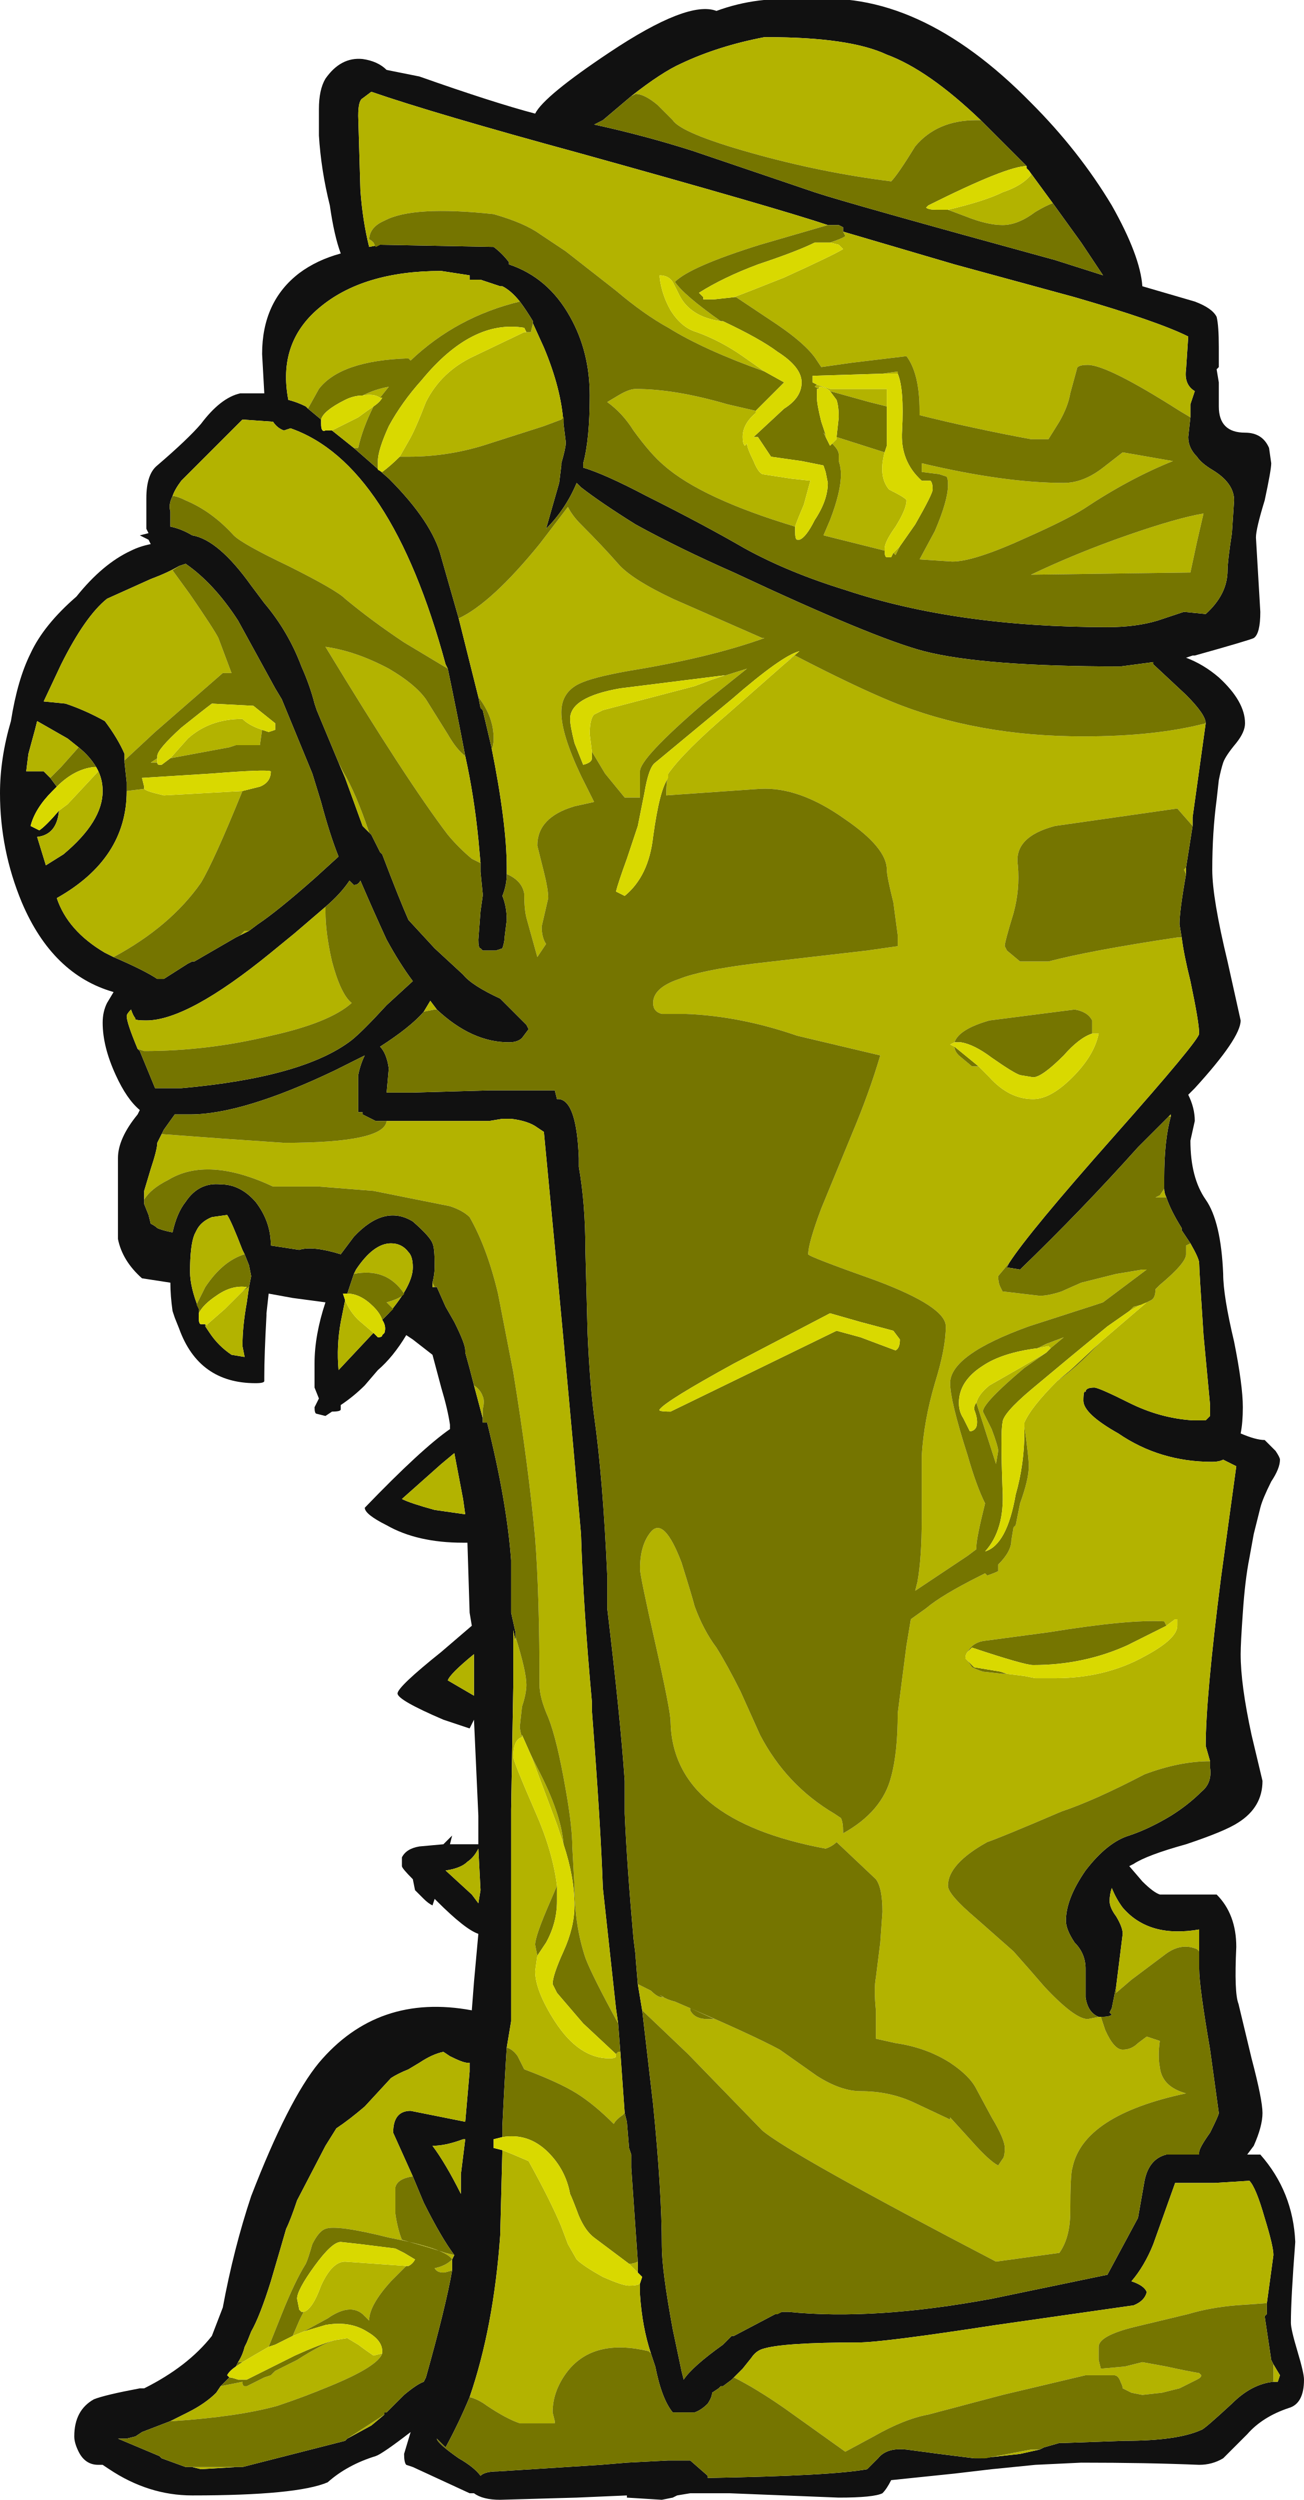 <?xml version="1.0" encoding="UTF-8" standalone="no"?>
<svg xmlns:ffdec="https://www.free-decompiler.com/flash" xmlns:xlink="http://www.w3.org/1999/xlink" ffdec:objectType="frame" height="400.4px" width="208.95px" xmlns="http://www.w3.org/2000/svg">
  <g transform="matrix(1.0, 0.0, 0.0, 1.0, 98.35, 397.6)">
    <use ffdec:characterId="9" height="57.2" transform="matrix(7.0, 0.0, 0.0, 7.0, -98.35, -397.6)" width="29.85" xlink:href="#shape0"/>
  </g>
  <defs>
    <g id="shape0" transform="matrix(1.0, 0.0, 0.0, 1.0, 14.05, 56.8)">
      <path d="M13.3 -49.9 Q13.7 -49.75 13.8 -49.55 13.85 -49.35 13.85 -48.85 13.85 -48.5 13.85 -48.4 L13.8 -48.35 13.85 -48.05 13.85 -47.5 Q13.85 -46.9 14.45 -46.9 14.85 -46.9 15.0 -46.55 L15.05 -46.2 Q15.05 -46.05 14.9 -45.35 14.7 -44.7 14.7 -44.5 L14.8 -42.8 Q14.8 -42.3 14.65 -42.2 14.55 -42.15 13.3 -41.8 L13.25 -41.8 13.1 -41.75 Q13.5 -41.6 13.85 -41.3 14.45 -40.75 14.45 -40.25 14.45 -40.05 14.25 -39.8 14.0 -39.5 13.95 -39.35 13.9 -39.2 13.85 -38.95 L13.8 -38.5 Q13.7 -37.75 13.7 -36.9 13.7 -36.25 14.05 -34.8 L14.35 -33.45 Q14.35 -33.05 13.3 -31.9 L13.15 -31.75 Q13.3 -31.45 13.3 -31.15 L13.2 -30.7 Q13.2 -29.85 13.55 -29.35 13.9 -28.85 13.95 -27.65 13.95 -27.15 14.2 -26.1 14.4 -25.1 14.4 -24.6 14.4 -24.25 14.35 -24.0 14.7 -23.85 14.9 -23.85 L15.15 -23.6 Q15.25 -23.45 15.25 -23.4 15.25 -23.2 15.05 -22.9 14.85 -22.5 14.8 -22.3 L14.65 -21.7 14.55 -21.15 Q14.45 -20.65 14.4 -19.9 14.35 -19.2 14.35 -18.95 14.35 -18.25 14.6 -17.1 L14.85 -16.05 Q14.85 -15.45 14.3 -15.1 14.0 -14.9 13.1 -14.6 12.2 -14.35 11.9 -14.15 L11.8 -14.1 12.1 -13.75 Q12.35 -13.5 12.5 -13.45 L13.8 -13.45 Q14.25 -13.0 14.25 -12.25 14.2 -11.2 14.3 -10.95 L14.6 -9.7 Q14.85 -8.75 14.85 -8.45 14.85 -8.15 14.65 -7.7 L14.5 -7.5 14.8 -7.5 Q15.55 -6.65 15.6 -5.5 15.5 -4.2 15.5 -3.65 15.5 -3.5 15.65 -3.0 15.8 -2.5 15.8 -2.35 15.8 -1.8 15.45 -1.7 14.85 -1.5 14.5 -1.1 14.1 -0.7 13.95 -0.55 13.7 -0.4 13.4 -0.4 12.2 -0.45 10.7 -0.45 L9.65 -0.4 8.65 -0.3 7.8 -0.2 6.35 -0.05 Q6.25 0.15 6.15 0.25 5.95 0.35 5.15 0.35 L2.65 0.25 1.75 0.25 1.45 0.3 1.35 0.35 1.1 0.4 0.3 0.35 0.3 0.3 -0.85 0.35 -2.6 0.4 Q-3.0 0.4 -3.2 0.25 L-3.3 0.25 -4.6 -0.35 -4.75 -0.4 Q-4.8 -0.45 -4.8 -0.65 L-4.65 -1.15 Q-5.3 -0.65 -5.45 -0.6 -6.1 -0.4 -6.55 0.0 -7.25 0.3 -9.65 0.3 -10.65 0.3 -11.55 -0.3 L-11.7 -0.4 -11.8 -0.4 Q-12.1 -0.4 -12.25 -0.7 -12.35 -0.9 -12.35 -1.05 -12.35 -1.65 -11.9 -1.9 -11.65 -2.0 -10.85 -2.15 L-10.75 -2.15 Q-9.75 -2.65 -9.2 -3.35 L-8.95 -4.0 Q-8.7 -5.35 -8.3 -6.55 -7.45 -8.75 -6.75 -9.6 -5.4 -11.2 -3.25 -10.8 L-3.2 -11.45 -3.1 -12.55 Q-3.4 -12.65 -4.05 -13.3 L-4.1 -13.35 -4.15 -13.2 Q-4.25 -13.25 -4.35 -13.35 L-4.55 -13.55 -4.6 -13.8 Q-4.85 -14.05 -4.85 -14.1 L-4.85 -14.3 Q-4.75 -14.5 -4.45 -14.55 L-3.9 -14.6 -3.7 -14.8 -3.75 -14.6 -3.1 -14.6 -3.1 -15.25 -3.2 -17.45 -3.3 -17.25 -3.9 -17.45 Q-4.95 -17.9 -4.95 -18.05 -4.95 -18.2 -3.95 -19.0 L-3.25 -19.6 -3.3 -19.9 -3.35 -21.5 -3.45 -21.5 Q-4.5 -21.5 -5.2 -21.9 -5.7 -22.15 -5.7 -22.3 -4.4 -23.65 -3.75 -24.1 L-3.75 -24.2 Q-3.8 -24.55 -3.95 -25.05 L-4.15 -25.8 -4.6 -26.15 -4.75 -26.25 Q-5.05 -25.75 -5.4 -25.45 L-5.7 -25.1 Q-5.95 -24.85 -6.25 -24.65 L-6.25 -24.55 Q-6.25 -24.5 -6.45 -24.5 L-6.6 -24.4 -6.8 -24.45 Q-6.85 -24.45 -6.85 -24.6 L-6.75 -24.8 -6.85 -25.05 Q-6.85 -25.3 -6.85 -25.6 -6.85 -26.25 -6.6 -27.0 L-7.35 -27.1 -7.9 -27.2 -7.95 -26.75 -7.95 -26.7 Q-8.0 -25.8 -8.0 -25.3 L-8.0 -25.2 Q-8.0 -25.15 -8.2 -25.15 -9.5 -25.15 -9.95 -26.4 L-10.05 -26.65 -10.1 -26.8 Q-10.15 -27.15 -10.15 -27.45 L-10.8 -27.55 Q-11.25 -27.95 -11.35 -28.45 L-11.35 -30.3 Q-11.35 -30.75 -10.9 -31.3 L-10.85 -31.4 Q-11.15 -31.65 -11.4 -32.2 -11.7 -32.85 -11.7 -33.4 -11.7 -33.65 -11.6 -33.85 L-11.45 -34.1 Q-12.85 -34.5 -13.55 -36.15 -14.05 -37.35 -14.05 -38.65 -14.05 -39.45 -13.8 -40.3 -13.65 -41.25 -13.35 -41.85 -13.05 -42.5 -12.3 -43.15 -11.7 -43.9 -11.05 -44.2 -10.85 -44.3 -10.6 -44.35 L-10.65 -44.45 -10.85 -44.55 -10.65 -44.6 -10.7 -44.7 -10.7 -45.4 Q-10.7 -45.95 -10.45 -46.15 -9.75 -46.75 -9.45 -47.1 -9.0 -47.7 -8.55 -47.8 L-8.0 -47.8 -8.05 -48.7 Q-8.05 -49.9 -7.2 -50.55 -6.8 -50.85 -6.25 -51.0 -6.4 -51.4 -6.5 -52.1 -6.7 -52.9 -6.75 -53.7 L-6.75 -54.3 Q-6.75 -54.75 -6.6 -55.0 -6.25 -55.5 -5.75 -55.45 -5.4 -55.4 -5.2 -55.2 L-4.45 -55.05 Q-2.75 -54.45 -1.8 -54.2 -1.6 -54.6 -0.1 -55.6 1.7 -56.8 2.35 -56.55 3.3 -56.9 4.35 -56.8 6.95 -57.1 9.55 -54.45 10.65 -53.35 11.4 -52.1 12.05 -50.95 12.1 -50.25 L13.3 -49.9 M13.2 -47.25 L13.2 -47.55 13.3 -47.85 Q13.05 -48.0 13.1 -48.35 L13.15 -49.1 Q12.45 -49.45 10.55 -50.0 L7.8 -50.75 Q6.1 -51.25 5.25 -51.5 L5.25 -51.6 5.15 -51.65 4.9 -51.65 Q3.7 -52.05 -0.8 -53.3 -4.1 -54.2 -5.55 -54.7 L-5.75 -54.55 Q-5.85 -54.5 -5.85 -54.15 L-5.8 -52.45 Q-5.75 -51.75 -5.6 -51.15 L-5.35 -51.2 -2.75 -51.15 Q-2.55 -51.0 -2.4 -50.8 L-2.4 -50.75 Q-1.5 -50.45 -1.0 -49.55 -0.55 -48.75 -0.55 -47.75 -0.55 -46.75 -0.7 -46.2 L-0.7 -46.1 Q-0.2 -45.95 0.75 -45.45 2.05 -44.8 3.0 -44.25 4.0 -43.7 5.3 -43.3 7.85 -42.45 11.3 -42.45 11.95 -42.45 12.45 -42.6 L13.05 -42.8 13.55 -42.75 Q14.05 -43.2 14.05 -43.75 14.05 -43.95 14.15 -44.6 L14.2 -45.35 Q14.2 -45.75 13.7 -46.05 13.45 -46.2 13.35 -46.35 13.15 -46.55 13.15 -46.8 L13.2 -47.25 M8.4 -54.05 Q7.2 -55.2 6.25 -55.55 5.4 -55.95 3.5 -55.95 L3.45 -55.95 Q2.4 -55.75 1.55 -55.35 1.1 -55.15 0.4 -54.6 L-0.25 -54.05 -0.45 -53.95 Q0.7 -53.7 1.8 -53.35 L4.6 -52.4 Q5.35 -52.15 10.1 -50.85 L11.2 -50.5 10.7 -51.25 10.05 -52.15 9.5 -52.9 9.45 -52.95 9.45 -53.0 8.4 -54.05 M13.55 -40.25 Q13.55 -40.45 13.1 -40.9 L12.35 -41.6 12.35 -41.65 11.6 -41.55 Q8.45 -41.55 7.1 -41.9 5.95 -42.2 2.75 -43.7 1.5 -44.25 0.5 -44.8 -0.3 -45.3 -0.75 -45.65 L-0.85 -45.75 Q-1.1 -45.15 -1.55 -44.7 -1.45 -45.05 -1.25 -45.75 L-1.2 -46.15 -1.2 -46.2 Q-1.1 -46.55 -1.1 -46.65 L-1.1 -46.7 -1.15 -47.1 Q-1.2 -47.9 -1.6 -48.85 L-1.85 -49.4 -1.85 -49.45 Q-2.0 -49.7 -2.15 -49.9 -2.35 -50.15 -2.55 -50.25 L-2.6 -50.25 -3.05 -50.4 -3.3 -50.4 -3.3 -50.5 -3.95 -50.6 Q-5.75 -50.6 -6.75 -49.75 -7.7 -48.95 -7.45 -47.65 -7.25 -47.6 -7.05 -47.5 L-7.0 -47.45 -6.7 -47.2 -6.7 -47.1 Q-6.7 -46.9 -6.6 -46.95 L-6.45 -46.95 -5.95 -46.55 -5.15 -45.85 Q-4.15 -44.85 -3.95 -44.05 L-3.55 -42.65 -3.1 -40.85 -3.05 -40.6 -3.0 -40.55 -2.8 -39.7 Q-2.45 -37.95 -2.45 -36.95 L-2.45 -36.8 Q-2.45 -36.55 -2.55 -36.3 -2.45 -36.05 -2.45 -35.75 L-2.5 -35.35 Q-2.5 -35.25 -2.55 -35.1 L-2.7 -35.05 -3.0 -35.05 -3.05 -35.1 Q-3.1 -35.1 -3.1 -35.3 L-3.05 -35.95 -3.0 -36.3 -3.0 -36.35 -3.05 -36.85 -3.05 -37.05 -3.1 -37.6 Q-3.2 -38.6 -3.4 -39.5 -3.6 -40.55 -3.8 -41.5 L-3.85 -41.6 Q-5.1 -46.2 -7.4 -47.0 L-7.55 -46.95 Q-7.7 -47.0 -7.8 -47.15 L-8.5 -47.2 -9.9 -45.8 Q-10.05 -45.6 -10.1 -45.45 -10.2 -45.25 -10.15 -45.1 L-10.15 -44.75 Q-9.9 -44.7 -9.65 -44.55 -9.05 -44.45 -8.3 -43.4 L-8.0 -43.0 Q-7.45 -42.35 -7.15 -41.55 -6.95 -41.1 -6.85 -40.7 L-6.8 -40.55 -6.3 -39.35 -6.15 -39.0 -5.75 -37.9 -5.55 -37.7 -5.35 -37.3 -5.3 -37.25 Q-4.9 -36.2 -4.7 -35.75 L-4.1 -35.1 -3.45 -34.5 Q-3.25 -34.25 -2.6 -33.95 L-2.0 -33.35 -1.95 -33.25 -2.1 -33.05 Q-2.2 -32.95 -2.4 -32.95 -3.25 -32.95 -4.05 -33.7 L-4.2 -33.9 -4.35 -33.65 Q-4.65 -33.3 -5.35 -32.85 -5.2 -32.7 -5.15 -32.35 L-5.2 -31.8 -4.6 -31.8 -2.85 -31.85 -1.35 -31.85 -1.3 -31.65 -1.25 -31.65 Q-0.85 -31.6 -0.8 -30.3 L-0.8 -30.1 Q-0.65 -29.25 -0.65 -28.2 L-0.6 -26.3 Q-0.55 -25.15 -0.45 -24.4 -0.25 -23.0 -0.15 -20.75 L-0.15 -20.0 Q0.15 -17.5 0.25 -16.05 L0.25 -15.3 Q0.3 -14.15 0.45 -12.45 L0.5 -12.05 0.5 -12.0 0.55 -11.4 0.65 -10.8 0.9 -8.65 Q1.1 -6.65 1.1 -5.4 1.1 -4.85 1.35 -3.5 L1.55 -2.55 1.6 -2.35 Q1.8 -2.65 2.5 -3.15 L2.7 -3.35 2.75 -3.35 3.7 -3.85 3.85 -3.9 4.0 -3.9 Q5.95 -3.7 8.65 -4.2 L11.3 -4.75 12.0 -6.05 12.15 -6.9 Q12.25 -7.4 12.65 -7.5 L13.4 -7.5 13.4 -7.55 Q13.4 -7.65 13.65 -8.0 13.85 -8.4 13.85 -8.45 L13.65 -9.9 Q13.4 -11.35 13.4 -11.75 L13.4 -12.15 13.4 -12.65 Q12.25 -12.45 11.65 -13.15 11.5 -13.35 11.4 -13.6 11.35 -13.45 11.35 -13.3 11.35 -13.15 11.5 -12.95 11.65 -12.7 11.65 -12.55 L11.5 -11.35 11.4 -10.85 11.35 -10.75 11.4 -10.7 Q11.35 -10.65 11.15 -10.65 L11.1 -10.65 Q10.85 -10.75 10.8 -11.1 L10.8 -11.75 Q10.8 -12.1 10.55 -12.35 10.35 -12.65 10.35 -12.85 10.35 -13.35 10.8 -14.0 11.3 -14.65 11.8 -14.8 12.25 -14.95 12.75 -15.25 13.15 -15.5 13.45 -15.8 13.7 -16.0 13.65 -16.35 L13.65 -16.5 13.55 -16.85 Q13.55 -17.95 13.9 -20.7 L14.25 -23.25 13.95 -23.4 Q13.85 -23.35 13.7 -23.35 12.5 -23.35 11.55 -24.0 10.75 -24.45 10.75 -24.75 10.75 -25.0 10.8 -24.95 10.8 -25.05 11.0 -25.05 11.1 -25.05 11.8 -24.7 12.5 -24.35 13.25 -24.3 L13.55 -24.3 13.65 -24.4 13.65 -24.65 13.5 -26.25 Q13.4 -27.75 13.4 -27.9 13.4 -28.0 13.2 -28.35 L13.0 -28.65 13.0 -28.7 Q12.75 -29.1 12.65 -29.4 12.6 -29.5 12.6 -29.6 L12.6 -29.85 Q12.6 -30.7 12.75 -31.25 L12.75 -31.3 12.65 -31.2 12.0 -30.55 Q10.7 -29.1 9.3 -27.75 L9.0 -27.8 9.05 -27.9 Q9.5 -28.6 11.45 -30.8 13.4 -33.0 13.4 -33.15 13.4 -33.4 13.2 -34.35 13.05 -34.95 13.0 -35.35 L12.95 -35.65 Q12.95 -35.95 13.1 -36.8 L13.1 -36.95 13.25 -37.9 13.25 -38.1 13.55 -40.25 M-2.25 -19.4 L-2.25 -19.25 -2.3 -19.5 -2.3 -18.25 -2.35 -15.4 -2.35 -10.55 -2.45 -9.95 Q-2.5 -9.2 -2.55 -8.15 L-2.55 -7.9 -2.75 -7.85 -2.75 -7.65 -2.55 -7.6 -2.6 -5.65 Q-2.75 -3.55 -3.3 -1.95 -3.55 -1.35 -3.85 -0.8 L-4.05 -1.0 Q-4.05 -0.9 -3.55 -0.55 -3.2 -0.35 -3.05 -0.15 -2.95 -0.25 -2.65 -0.25 L-0.3 -0.4 0.3 -0.45 1.25 -0.5 1.75 -0.5 2.15 -0.15 2.15 -0.1 Q5.0 -0.15 5.8 -0.3 L6.05 -0.55 Q6.25 -0.8 6.7 -0.75 L7.45 -0.65 8.25 -0.55 8.4 -0.55 9.3 -0.65 9.75 -0.75 9.85 -0.8 10.2 -0.9 10.3 -0.9 11.7 -0.95 Q12.9 -0.95 13.45 -1.2 13.5 -1.2 14.15 -1.8 14.6 -2.25 15.1 -2.3 L15.2 -2.3 15.25 -2.45 15.1 -2.7 15.05 -2.8 14.9 -3.8 14.95 -3.85 14.95 -4.1 15.1 -5.2 Q15.1 -5.4 14.9 -6.05 14.7 -6.75 14.55 -6.9 L13.75 -6.85 12.85 -6.85 12.35 -5.45 Q12.15 -4.95 11.85 -4.6 12.15 -4.5 12.2 -4.35 12.15 -4.15 11.9 -4.05 L8.75 -3.6 Q6.15 -3.2 5.6 -3.2 3.85 -3.2 3.4 -3.05 3.25 -3.0 3.15 -2.85 L2.95 -2.6 2.7 -2.35 2.5 -2.2 2.45 -2.2 2.4 -2.15 2.25 -2.05 Q2.25 -1.95 2.15 -1.8 2.0 -1.65 1.85 -1.6 L1.35 -1.6 Q1.1 -1.9 0.95 -2.65 L0.85 -2.95 Q0.65 -3.55 0.6 -4.3 L0.6 -4.55 0.65 -4.7 0.55 -4.8 0.55 -5.05 0.4 -7.2 0.4 -7.5 0.35 -7.65 0.3 -8.25 0.25 -8.45 0.15 -9.85 0.1 -10.5 0.05 -10.85 -0.25 -13.6 Q-0.3 -15.05 -0.5 -17.65 L-0.5 -17.85 Q-0.7 -20.05 -0.75 -21.7 -1.1 -25.7 -1.6 -30.9 L-1.75 -31.0 Q-1.95 -31.15 -2.35 -31.2 L-2.55 -31.2 -2.85 -31.15 -5.2 -31.15 -5.45 -31.15 -5.75 -31.3 -5.75 -31.35 -5.85 -31.35 -5.85 -32.2 Q-5.8 -32.45 -5.7 -32.65 L-6.4 -32.3 Q-8.5 -31.3 -9.7 -31.3 L-10.05 -31.3 -10.3 -30.95 -10.35 -30.85 -10.45 -30.65 Q-10.45 -30.5 -10.6 -30.05 L-10.75 -29.55 -10.75 -29.35 -10.75 -29.25 -10.65 -29.0 -10.6 -28.8 Q-10.5 -28.75 -10.45 -28.7 -10.35 -28.65 -10.1 -28.6 -10.0 -29.05 -9.8 -29.3 -9.5 -29.75 -9.0 -29.7 -8.55 -29.7 -8.2 -29.3 -7.85 -28.85 -7.85 -28.3 L-7.2 -28.2 Q-6.9 -28.3 -6.25 -28.1 L-5.95 -28.5 Q-5.25 -29.25 -4.6 -28.85 -4.2 -28.5 -4.15 -28.35 -4.1 -28.25 -4.1 -27.85 L-4.1 -27.8 Q-4.1 -27.65 -4.15 -27.45 L-4.15 -27.35 -4.1 -27.35 -4.05 -27.35 -3.85 -26.9 -3.65 -26.55 Q-3.4 -26.05 -3.4 -25.9 L-3.4 -25.85 Q-3.3 -25.5 -3.2 -25.1 L-3.0 -24.35 -3.0 -24.25 -2.9 -24.25 Q-2.45 -22.45 -2.35 -21.1 L-2.35 -19.9 -2.25 -19.45 -2.25 -19.4 M-1.15 -54.05 L-1.15 -54.05 M-9.95 -43.85 Q-10.2 -43.7 -10.6 -43.55 L-11.6 -43.1 Q-12.1 -42.7 -12.65 -41.6 L-13.05 -40.75 -12.55 -40.7 Q-12.1 -40.55 -11.65 -40.3 -11.35 -39.9 -11.2 -39.55 L-11.2 -39.4 -11.2 -39.35 -11.15 -38.9 -11.15 -38.7 Q-11.15 -37.15 -12.75 -36.25 -12.5 -35.5 -11.65 -35.0 L-11.45 -34.9 Q-10.75 -34.6 -10.45 -34.4 L-10.3 -34.4 -9.75 -34.75 -9.65 -34.8 -9.6 -34.8 -8.65 -35.35 -8.55 -35.4 -8.35 -35.5 -8.15 -35.65 Q-7.7 -35.95 -6.85 -36.7 L-6.3 -37.2 Q-6.5 -37.7 -6.7 -38.45 L-6.9 -39.1 -7.6 -40.8 -7.75 -41.05 -8.6 -42.6 Q-9.15 -43.45 -9.8 -43.9 L-9.95 -43.85 M-12.25 -39.7 L-12.5 -39.9 -13.2 -40.3 -13.25 -40.1 -13.4 -39.55 -13.45 -39.15 -13.05 -39.15 -12.9 -39.0 -12.75 -38.8 -12.85 -38.7 Q-13.25 -38.3 -13.35 -37.9 L-13.15 -37.8 Q-13.0 -37.9 -12.7 -38.25 -12.75 -37.7 -13.2 -37.65 L-13.0 -37.0 -12.6 -37.25 Q-11.7 -38.0 -11.7 -38.7 -11.7 -39.0 -11.85 -39.25 -12.0 -39.5 -12.25 -39.7 M-10.9 -32.8 L-10.85 -32.75 -10.5 -31.9 -9.9 -31.9 Q-7.1 -32.15 -6.0 -33.0 -5.75 -33.2 -5.2 -33.8 L-4.6 -34.35 Q-4.9 -34.75 -5.2 -35.3 -5.5 -35.95 -5.8 -36.65 -5.85 -36.55 -5.95 -36.55 L-6.05 -36.65 Q-6.25 -36.35 -6.6 -36.05 L-7.3 -35.45 -7.85 -35.0 Q-9.75 -33.45 -10.7 -33.45 -11.0 -33.45 -10.95 -33.5 -11.0 -33.55 -11.05 -33.7 -11.15 -33.6 -11.15 -33.55 -11.15 -33.4 -10.9 -32.8 M-10.85 -33.95 L-10.85 -33.95 M-8.45 -28.1 L-8.5 -28.2 Q-8.75 -28.85 -8.85 -29.0 L-9.2 -28.95 Q-9.45 -28.85 -9.55 -28.65 L-9.6 -28.55 Q-9.7 -28.3 -9.7 -27.7 -9.7 -27.35 -9.5 -26.85 L-9.5 -26.75 -9.5 -26.65 Q-9.5 -26.5 -9.45 -26.5 L-9.35 -26.5 -9.35 -26.45 -9.25 -26.3 Q-9.05 -26.0 -8.75 -25.8 L-8.45 -25.75 -8.5 -26.0 Q-8.5 -26.45 -8.4 -27.0 L-8.35 -27.35 -8.3 -27.6 -8.35 -27.85 -8.45 -28.1 M-5.15 -26.75 Q-4.6 -27.4 -4.6 -27.8 -4.6 -28.05 -4.7 -28.15 -4.85 -28.35 -5.1 -28.35 -5.5 -28.35 -5.9 -27.75 L-5.95 -27.65 -6.1 -27.2 -6.2 -27.2 -6.15 -27.05 -6.25 -26.55 Q-6.35 -26.0 -6.3 -25.45 L-5.55 -26.25 -5.5 -26.3 -5.4 -26.2 Q-5.3 -26.2 -5.3 -26.25 L-5.25 -26.3 Q-5.2 -26.45 -5.3 -26.6 L-5.15 -26.75 M-3.95 -23.3 L-4.85 -22.5 Q-4.65 -22.4 -4.1 -22.25 L-3.4 -22.15 -3.45 -22.5 -3.65 -23.55 -3.95 -23.3 M-3.8 -18.35 L-3.2 -18.0 -3.2 -18.95 Q-3.75 -18.5 -3.8 -18.35 M-3.35 -14.2 Q-3.5 -14.05 -3.85 -14.0 L-3.25 -13.45 -3.1 -13.25 -3.05 -13.55 -3.1 -14.5 Q-3.2 -14.3 -3.35 -14.2 M-4.6 -7.0 L-5.05 -8.0 Q-5.05 -8.5 -4.65 -8.5 L-3.4 -8.25 -3.3 -9.4 -3.3 -9.6 -3.35 -9.6 Q-3.45 -9.6 -3.75 -9.75 L-3.9 -9.85 Q-4.15 -9.8 -4.45 -9.6 L-4.7 -9.45 Q-4.95 -9.35 -5.1 -9.25 L-5.7 -8.6 Q-6.05 -8.3 -6.35 -8.1 L-6.6 -7.7 -7.25 -6.45 Q-7.4 -6.0 -7.5 -5.8 -7.6 -5.45 -7.85 -4.6 -8.1 -3.8 -8.3 -3.45 L-8.4 -3.2 -8.45 -3.1 Q-8.5 -2.9 -8.6 -2.75 L-8.65 -2.65 Q-8.8 -2.55 -8.85 -2.45 L-8.8 -2.4 -9.0 -2.2 -9.1 -2.05 Q-9.35 -1.8 -9.75 -1.6 -9.95 -1.5 -10.15 -1.4 L-10.8 -1.15 -10.95 -1.05 -11.15 -1.0 -11.35 -1.0 -10.4 -0.6 -10.35 -0.55 -9.8 -0.35 -9.65 -0.35 -9.45 -0.3 -8.65 -0.35 -8.5 -0.35 -6.15 -0.95 -6.1 -1.0 -5.55 -1.3 -5.25 -1.55 -5.25 -1.6 -5.2 -1.6 -4.8 -2.0 Q-4.5 -2.25 -4.35 -2.3 L-4.3 -2.4 Q-3.85 -4.0 -3.7 -4.85 L-3.7 -5.1 -3.65 -5.2 Q-3.95 -5.6 -4.35 -6.4 L-4.6 -7.0 M-3.25 -10.3 L-3.25 -10.3 M-4.15 -7.7 Q-3.85 -7.3 -3.5 -6.6 L-3.5 -7.05 -3.4 -7.85 -3.45 -7.85 Q-3.85 -7.7 -4.15 -7.7" fill="#111111" fill-rule="evenodd" stroke="none"/>
      <path d="M5.25 -51.5 Q6.1 -51.25 7.8 -50.75 L10.55 -50.0 Q12.45 -49.45 13.15 -49.1 L13.1 -48.35 Q13.05 -48.0 13.3 -47.85 L13.2 -47.55 13.2 -47.25 12.95 -47.4 Q11.3 -48.45 10.85 -48.45 10.6 -48.45 10.6 -48.35 L10.45 -47.8 Q10.4 -47.5 10.2 -47.15 L9.95 -46.75 9.55 -46.75 Q8.2 -47.0 7.0 -47.3 L7.0 -47.4 Q7.0 -48.25 6.7 -48.65 L5.45 -48.5 4.75 -48.4 4.65 -48.55 Q4.4 -48.95 3.55 -49.5 L2.8 -50.0 2.75 -50.0 Q3.15 -50.15 3.9 -50.45 5.0 -50.95 5.25 -51.1 L5.15 -51.2 4.95 -51.25 Q5.25 -51.35 5.3 -51.4 L5.25 -51.5 M-5.35 -51.2 L-5.6 -51.15 Q-5.75 -51.75 -5.8 -52.45 L-5.85 -54.15 Q-5.85 -54.5 -5.75 -54.55 L-5.55 -54.7 Q-4.1 -54.2 -0.8 -53.3 3.7 -52.05 4.9 -51.65 L3.35 -51.2 Q1.75 -50.7 1.4 -50.35 1.6 -50.05 2.45 -49.45 1.75 -49.55 1.5 -50.05 L1.35 -50.35 Q1.25 -50.5 1.05 -50.5 L1.05 -50.45 Q1.1 -50.05 1.3 -49.7 1.55 -49.3 1.9 -49.2 2.45 -49.0 2.95 -48.65 L3.45 -48.3 Q2.05 -48.8 1.25 -49.3 0.7 -49.6 0.05 -50.15 L-1.1 -51.05 -1.7 -51.45 Q-2.05 -51.7 -2.75 -51.9 -4.6 -52.1 -5.25 -51.75 -5.6 -51.6 -5.6 -51.3 -5.6 -51.35 -5.5 -51.25 L-5.45 -51.15 -5.35 -51.2 M13.5 -45.05 L13.35 -44.4 13.2 -43.7 9.55 -43.65 Q10.6 -44.15 11.75 -44.55 12.9 -44.95 13.5 -45.05 M11.65 -46.45 L12.8 -46.25 Q11.8 -45.85 10.75 -45.15 10.35 -44.9 9.45 -44.5 8.25 -43.95 7.75 -43.95 L7.0 -44.0 7.35 -44.65 Q7.65 -45.35 7.65 -45.7 7.65 -45.9 7.6 -45.9 L7.45 -45.95 7.05 -46.0 7.05 -46.2 Q8.95 -45.75 10.3 -45.75 10.75 -45.75 11.2 -46.1 L11.65 -46.45 M0.4 -54.6 Q1.1 -55.15 1.55 -55.35 2.4 -55.75 3.45 -55.95 L3.5 -55.95 Q5.4 -55.95 6.25 -55.55 7.2 -55.2 8.4 -54.05 L8.3 -54.05 Q7.4 -54.05 6.9 -53.45 6.5 -52.8 6.35 -52.65 4.75 -52.85 3.15 -53.3 1.55 -53.75 1.35 -54.05 L1.0 -54.4 Q0.7 -54.65 0.5 -54.65 L0.4 -54.6 M9.5 -52.9 L10.05 -52.15 Q9.9 -52.1 9.65 -51.95 9.25 -51.65 8.9 -51.65 8.55 -51.65 8.05 -51.85 L7.65 -52.0 Q8.5 -52.2 8.9 -52.4 9.35 -52.55 9.55 -52.8 L9.5 -52.9 M4.7 -47.9 L4.6 -47.95 4.65 -48.0 4.95 -47.9 6.25 -47.9 6.25 -47.5 5.85 -47.6 4.95 -47.85 Q4.85 -47.95 4.7 -47.95 L4.7 -47.9 M6.15 -48.25 L6.5 -48.3 6.5 -48.25 6.15 -48.25 M6.55 -44.3 L6.45 -44.1 6.4 -44.15 6.55 -44.3 M6.2 -44.2 Q5.6 -44.35 4.8 -44.55 L4.95 -44.9 Q5.2 -45.55 5.2 -45.95 5.2 -46.1 5.15 -46.25 L5.15 -46.4 Q5.15 -46.5 5.0 -46.65 L5.1 -46.75 5.1 -46.8 6.2 -46.45 Q6.05 -45.9 6.3 -45.6 6.7 -45.4 6.7 -45.35 6.7 -45.15 6.45 -44.75 6.2 -44.4 6.2 -44.25 L6.2 -44.2 M4.85 -46.8 L4.8 -46.9 4.85 -46.85 4.85 -46.8 M4.15 -44.75 Q2.0 -45.4 1.15 -46.15 0.85 -46.4 0.45 -46.95 0.2 -47.35 -0.15 -47.6 L0.1 -47.75 Q0.35 -47.9 0.5 -47.9 1.4 -47.9 2.6 -47.55 L3.25 -47.4 3.25 -47.35 Q2.95 -47.1 2.95 -46.8 2.95 -46.65 3.0 -46.6 L3.05 -46.65 Q3.05 -46.55 3.2 -46.25 3.3 -46.0 3.4 -45.95 L4.05 -45.85 4.5 -45.8 4.35 -45.25 Q4.2 -44.9 4.15 -44.75 M-1.15 -47.1 L-1.15 -47.25 -1.2 -47.2 -1.6 -47.05 -2.85 -46.65 Q-3.75 -46.35 -4.7 -46.35 L-4.9 -46.35 -4.7 -46.7 Q-4.55 -46.95 -4.3 -47.6 -3.95 -48.3 -3.2 -48.65 L-2.05 -49.2 -1.9 -49.2 -1.85 -49.4 -1.6 -48.85 Q-1.2 -47.9 -1.15 -47.1 M-2.15 -49.9 Q-3.6 -49.55 -4.65 -48.55 L-4.7 -48.6 Q-6.25 -48.55 -6.75 -47.9 L-7.0 -47.45 -7.05 -47.5 Q-7.25 -47.6 -7.45 -47.65 -7.7 -48.95 -6.75 -49.75 -5.75 -50.6 -3.95 -50.6 L-3.3 -50.5 -3.3 -50.4 -3.05 -50.4 -2.6 -50.25 -2.55 -50.25 Q-2.35 -50.15 -2.15 -49.9 M-5.75 -47.75 Q-5.45 -47.9 -5.15 -47.95 L-5.35 -47.7 Q-5.5 -47.8 -5.75 -47.75 M-5.5 -47.5 Q-5.75 -47.0 -5.85 -46.55 L-5.95 -46.55 -6.45 -46.95 -5.85 -47.25 Q-5.65 -47.4 -5.5 -47.5 M-3.55 -42.65 Q-2.8 -43.0 -1.7 -44.35 L-1.05 -45.2 Q-0.95 -45.0 -0.75 -44.8 -0.25 -44.3 0.1 -43.9 0.4 -43.55 1.35 -43.1 L3.4 -42.2 3.45 -42.2 Q2.2 -41.75 0.35 -41.45 -0.5 -41.3 -0.8 -41.15 -1.2 -40.95 -1.2 -40.5 -1.2 -40.0 -0.75 -39.05 L-0.45 -38.45 -0.9 -38.35 Q-1.75 -38.1 -1.75 -37.45 L-1.6 -36.85 Q-1.5 -36.45 -1.5 -36.25 L-1.65 -35.6 Q-1.65 -35.35 -1.55 -35.2 L-1.75 -34.9 -2.0 -35.8 Q-2.05 -36.0 -2.05 -36.35 -2.1 -36.65 -2.45 -36.8 L-2.45 -36.95 Q-2.45 -37.95 -2.8 -39.7 L-2.8 -39.65 Q-2.75 -39.75 -2.75 -39.9 -2.75 -40.4 -3.1 -40.85 L-3.55 -42.65 M-3.05 -37.05 L-3.25 -37.15 Q-3.55 -37.4 -3.8 -37.7 -4.75 -38.95 -6.6 -42.0 -5.9 -41.9 -5.15 -41.5 -4.55 -41.15 -4.3 -40.8 L-3.8 -40.0 Q-3.6 -39.65 -3.4 -39.5 -3.2 -38.6 -3.1 -37.6 L-3.05 -37.05 M-3.8 -41.5 L-4.8 -42.1 Q-5.55 -42.6 -6.15 -43.1 -6.35 -43.3 -7.45 -43.85 -8.5 -44.35 -8.7 -44.55 -9.2 -45.1 -9.8 -45.35 -10.0 -45.45 -10.1 -45.45 -10.05 -45.6 -9.9 -45.8 L-8.5 -47.2 -7.8 -47.15 Q-7.7 -47.0 -7.55 -46.95 L-7.4 -47.0 Q-5.1 -46.2 -3.85 -41.6 L-3.8 -41.5 M-6.3 -39.35 L-6.2 -39.15 Q-5.9 -38.65 -5.6 -37.75 L-5.55 -37.7 -5.75 -37.9 -6.15 -39.0 -6.3 -39.35 M-4.05 -33.7 L-4.1 -33.7 -4.35 -33.65 -4.2 -33.9 -4.05 -33.7 M0.55 -11.4 L0.85 -11.25 Q1.0 -11.1 1.1 -11.1 L1.15 -11.1 1.05 -11.15 Q1.2 -11.05 1.4 -11.0 3.15 -10.25 3.8 -9.9 L4.65 -9.3 Q5.2 -8.95 5.65 -8.95 6.3 -8.95 6.85 -8.7 L7.7 -8.3 7.7 -8.35 8.2 -7.8 Q8.6 -7.35 8.8 -7.25 L8.9 -7.4 Q8.95 -7.45 8.95 -7.65 8.95 -7.85 8.65 -8.35 L8.3 -9.0 Q8.15 -9.3 7.7 -9.6 7.15 -9.95 6.45 -10.05 L6.0 -10.15 6.0 -10.8 Q5.95 -11.3 6.0 -11.55 L6.1 -12.35 6.15 -13.05 Q6.15 -13.6 6.0 -13.8 L5.1 -14.65 Q5.0 -14.55 4.85 -14.5 1.35 -15.15 1.3 -17.4 1.3 -17.65 0.95 -19.2 0.6 -20.75 0.6 -20.9 0.6 -21.45 0.85 -21.75 1.15 -22.1 1.55 -21.05 1.8 -20.25 1.85 -20.05 2.05 -19.5 2.35 -19.1 2.6 -18.7 2.9 -18.1 L3.35 -17.1 Q3.95 -15.95 5.05 -15.3 L5.2 -15.2 Q5.25 -15.1 5.25 -14.9 L5.25 -14.85 Q6.15 -15.35 6.35 -16.15 6.5 -16.7 6.5 -17.6 L6.7 -19.15 6.8 -19.75 7.15 -20.0 Q7.5 -20.3 8.4 -20.75 L8.5 -20.8 8.55 -20.75 Q8.7 -20.8 8.8 -20.85 L8.8 -21.0 Q9.1 -21.3 9.1 -21.55 L9.15 -21.85 9.2 -21.9 9.3 -22.4 Q9.5 -22.95 9.5 -23.25 9.5 -23.45 9.4 -24.15 L9.4 -24.25 Q9.55 -24.6 10.15 -25.2 10.6 -25.5 11.15 -26.1 L12.2 -27.0 Q12.05 -26.95 11.8 -26.8 L11.9 -26.9 12.1 -26.95 12.3 -27.05 Q12.4 -27.1 12.4 -27.3 L12.5 -27.4 Q13.1 -27.9 13.1 -28.1 L13.1 -28.3 13.2 -28.35 Q13.4 -28.0 13.4 -27.9 13.4 -27.75 13.5 -26.25 L13.65 -24.65 13.65 -24.4 13.55 -24.3 13.25 -24.3 Q12.5 -24.35 11.8 -24.7 11.1 -25.05 11.0 -25.05 10.8 -25.05 10.8 -24.95 10.75 -25.0 10.75 -24.75 10.75 -24.45 11.55 -24.0 12.5 -23.35 13.7 -23.35 13.85 -23.35 13.95 -23.4 L14.25 -23.25 13.9 -20.7 Q13.55 -17.95 13.55 -16.85 L13.65 -16.5 Q12.95 -16.5 12.15 -16.2 11.0 -15.6 10.25 -15.35 8.85 -14.75 8.55 -14.65 7.65 -14.15 7.65 -13.65 7.65 -13.45 8.3 -12.9 L9.15 -12.15 Q9.55 -11.7 9.85 -11.35 10.55 -10.6 10.85 -10.6 L11.1 -10.65 11.15 -10.65 11.25 -10.35 Q11.45 -9.9 11.65 -9.9 11.85 -9.9 12.0 -10.05 L12.2 -10.2 12.5 -10.1 Q12.45 -9.75 12.5 -9.5 12.55 -9.05 13.1 -8.9 10.75 -8.4 10.5 -7.2 10.45 -7.05 10.45 -6.2 10.45 -5.6 10.2 -5.25 L8.75 -5.05 Q4.05 -7.5 3.4 -8.05 L1.7 -9.8 0.65 -10.8 0.55 -11.4 M12.65 -29.4 L12.4 -29.4 12.5 -29.45 12.6 -29.6 Q12.6 -29.5 12.65 -29.4 M12.75 -31.25 L12.7 -31.25 12.65 -31.2 12.75 -31.3 12.75 -31.25 M9.05 -27.9 L8.8 -27.6 Q8.8 -27.45 8.85 -27.35 L8.9 -27.25 9.75 -27.15 Q9.95 -27.15 10.25 -27.25 L10.7 -27.45 11.5 -27.65 12.1 -27.75 12.2 -27.75 11.2 -27.0 11.05 -26.95 9.5 -26.45 Q7.7 -25.8 7.7 -25.15 7.7 -24.75 8.1 -23.5 8.3 -22.8 8.5 -22.4 8.3 -21.6 8.3 -21.4 L8.3 -21.35 8.1 -21.2 Q7.5 -20.8 6.9 -20.4 L6.95 -20.6 Q7.05 -21.15 7.05 -22.05 L7.05 -23.5 Q7.1 -24.3 7.35 -25.15 7.6 -25.95 7.6 -26.45 7.6 -26.9 6.0 -27.5 4.45 -28.05 4.45 -28.1 4.45 -28.35 4.75 -29.15 L5.45 -30.85 Q5.85 -31.8 6.1 -32.65 L4.2 -33.1 Q2.9 -33.55 1.65 -33.6 L1.1 -33.6 Q0.9 -33.65 0.9 -33.85 0.9 -34.2 1.5 -34.4 2.0 -34.6 3.2 -34.75 L5.8 -35.05 6.5 -35.15 6.5 -35.4 6.4 -36.15 Q6.25 -36.75 6.25 -36.9 6.25 -37.4 5.3 -38.05 4.25 -38.8 3.35 -38.75 L1.2 -38.6 Q1.2 -38.9 1.25 -39.1 1.6 -39.6 2.65 -40.5 L3.9 -41.6 4.15 -41.8 Q5.5 -41.1 6.35 -40.75 8.3 -39.95 10.75 -39.95 12.4 -39.95 13.55 -40.25 L13.25 -38.1 13.25 -37.9 12.9 -38.3 10.1 -37.9 Q9.15 -37.65 9.25 -37.0 9.3 -36.45 9.15 -35.9 8.95 -35.25 8.95 -35.15 L9.0 -35.05 9.3 -34.8 9.95 -34.8 Q10.9 -35.05 12.9 -35.35 L13.0 -35.35 Q13.05 -34.95 13.2 -34.35 13.4 -33.4 13.4 -33.15 13.4 -33.0 11.45 -30.8 9.5 -28.6 9.05 -27.9 M13.1 -36.95 L13.1 -36.8 13.05 -36.9 13.1 -36.95 M2.25 -41.25 L3.05 -41.5 2.05 -40.7 Q0.6 -39.45 0.6 -39.15 0.6 -38.85 0.6 -38.55 L0.25 -38.55 -0.2 -39.1 Q-0.35 -39.35 -0.5 -39.6 L-0.55 -40.0 Q-0.55 -40.35 -0.45 -40.45 L-0.25 -40.55 1.85 -41.1 2.25 -41.25 M10.95 -33.15 L10.95 -33.2 Q10.95 -33.4 10.95 -33.45 10.85 -33.65 10.55 -33.7 L8.6 -33.45 Q7.9 -33.25 7.8 -32.95 L7.7 -32.9 7.8 -32.85 Q7.8 -32.75 7.9 -32.65 L8.2 -32.4 8.35 -32.4 8.6 -32.15 Q9.05 -31.65 9.6 -31.65 10.0 -31.65 10.5 -32.15 11.0 -32.65 11.1 -33.15 L10.95 -33.15 M11.5 -11.35 L11.65 -12.55 Q11.65 -12.7 11.5 -12.95 11.35 -13.15 11.35 -13.3 11.35 -13.45 11.4 -13.6 11.5 -13.35 11.65 -13.15 12.25 -12.45 13.4 -12.65 L13.4 -12.15 13.35 -12.2 Q13.0 -12.35 12.65 -12.1 L11.85 -11.5 11.5 -11.2 11.5 -11.35 M3.85 -3.9 L3.7 -3.85 3.75 -3.85 3.85 -3.9 M12.65 -19.6 L12.6 -19.7 Q11.8 -19.75 9.95 -19.45 L8.45 -19.25 Q8.2 -19.2 8.1 -19.0 8.05 -18.95 8.05 -18.85 L8.1 -18.8 8.2 -18.65 Q8.3 -18.6 8.45 -18.55 L8.9 -18.5 9.0 -18.5 9.4 -18.45 9.65 -18.4 10.1 -18.4 Q11.25 -18.4 12.15 -18.9 12.9 -19.3 12.9 -19.6 12.9 -19.8 12.9 -19.75 L12.85 -19.75 12.65 -19.6 M9.9 -25.85 L9.4 -25.5 Q8.45 -24.7 8.45 -24.5 L8.65 -24.1 Q8.8 -23.7 8.8 -23.6 L8.75 -23.3 8.3 -24.7 Q8.35 -24.9 8.6 -25.1 L9.3 -25.5 9.9 -25.85 M9.7 -25.95 L9.9 -26.05 10.3 -26.2 10.0 -25.95 9.95 -26.0 9.7 -25.95 M1.75 -10.85 L1.75 -10.8 Q1.85 -10.6 2.15 -10.6 L2.3 -10.6 1.75 -10.85 M-1.75 -12.05 L-1.8 -11.7 Q-1.8 -11.25 -1.35 -10.55 -0.8 -9.7 -0.1 -9.7 0.05 -9.7 0.05 -9.75 L0.05 -9.8 0.1 -9.85 0.15 -9.85 0.25 -8.45 0.2 -8.4 Q0.05 -8.3 0.0 -8.2 -0.45 -8.65 -0.85 -8.9 -1.25 -9.15 -2.05 -9.45 L-2.2 -9.75 Q-2.3 -9.9 -2.45 -9.95 L-2.35 -10.55 -2.35 -15.4 -2.3 -18.25 -2.3 -19.5 -2.25 -19.25 -2.25 -19.4 -2.25 -19.35 Q-2.0 -18.55 -2.0 -18.25 -2.0 -18.05 -2.1 -17.75 L-2.15 -17.3 Q-2.15 -17.2 -2.1 -17.05 -2.3 -17.0 -2.3 -16.6 -2.3 -16.5 -1.8 -15.35 -1.4 -14.45 -1.3 -13.65 L-1.45 -13.3 Q-1.8 -12.5 -1.8 -12.3 L-1.75 -12.05 M-1.15 -14.6 L-1.3 -15.05 -1.9 -16.65 -1.75 -16.35 Q-1.2 -15.3 -1.15 -14.6 M0.1 -10.5 Q-0.5 -11.6 -0.65 -12.0 -0.9 -12.75 -0.9 -13.65 L-0.95 -14.55 Q-0.95 -15.0 -1.1 -15.85 -1.3 -17.0 -1.5 -17.5 -1.7 -17.95 -1.7 -18.25 -1.7 -20.3 -1.8 -21.6 -1.95 -23.25 -2.3 -25.4 L-2.65 -27.2 Q-2.9 -28.25 -3.3 -28.95 -3.45 -29.1 -3.75 -29.2 L-5.5 -29.55 -6.75 -29.65 -7.8 -29.65 Q-9.3 -30.35 -10.2 -29.8 -10.6 -29.6 -10.75 -29.35 L-10.75 -29.55 -10.6 -30.05 Q-10.45 -30.5 -10.45 -30.65 L-10.35 -30.85 -9.0 -30.75 -7.55 -30.65 Q-5.25 -30.65 -5.2 -31.15 L-2.85 -31.15 -2.55 -31.2 -2.35 -31.2 Q-1.95 -31.15 -1.75 -31.0 L-1.6 -30.9 Q-1.1 -25.7 -0.75 -21.7 -0.7 -20.05 -0.5 -17.85 L-0.5 -17.65 Q-0.3 -15.05 -0.25 -13.6 L0.05 -10.85 0.1 -10.5 M-4.15 -27.45 L-4.1 -27.35 -4.15 -27.35 -4.15 -27.45 M-3.2 -25.1 Q-3.05 -25.0 -3.0 -24.85 -2.95 -24.75 -3.0 -24.55 L-3.0 -24.35 -3.2 -25.1 M0.55 -5.05 L0.55 -4.8 0.35 -5.0 Q0.45 -5.0 0.55 -5.05 M0.6 -4.55 L0.6 -4.3 Q0.65 -3.55 0.85 -2.95 L0.8 -3.0 Q-0.45 -3.3 -1.05 -2.55 -1.4 -2.1 -1.4 -1.6 L-1.35 -1.4 -1.35 -1.35 -2.15 -1.35 Q-2.45 -1.45 -2.9 -1.75 -3.1 -1.9 -3.3 -1.95 -2.75 -3.55 -2.6 -5.65 L-2.55 -7.6 -2.3 -7.5 -1.95 -7.35 Q-1.45 -6.45 -1.2 -5.85 L-1.05 -5.45 -0.85 -5.1 Q-0.7 -4.95 -0.25 -4.7 0.2 -4.5 0.35 -4.5 0.55 -4.5 0.6 -4.55 M2.7 -2.35 L2.95 -2.6 3.15 -2.85 Q3.25 -3.0 3.4 -3.05 3.85 -3.2 5.6 -3.2 6.15 -3.2 8.75 -3.6 L11.9 -4.05 Q12.15 -4.15 12.2 -4.35 12.15 -4.5 11.85 -4.6 12.15 -4.95 12.35 -5.45 L12.85 -6.85 13.75 -6.85 14.55 -6.9 Q14.7 -6.75 14.9 -6.05 15.1 -5.4 15.1 -5.2 L14.95 -4.1 14.25 -4.05 Q13.65 -4.0 13.15 -3.85 L11.9 -3.55 Q11.1 -3.35 11.1 -3.1 11.1 -2.9 11.1 -2.8 L11.15 -2.6 11.7 -2.65 12.1 -2.75 12.65 -2.65 Q13.1 -2.55 13.4 -2.5 L13.45 -2.45 Q13.45 -2.4 13.35 -2.35 L12.95 -2.15 12.55 -2.05 12.1 -2.0 11.85 -2.05 11.65 -2.15 Q11.65 -2.2 11.6 -2.3 11.55 -2.45 11.45 -2.45 L10.8 -2.45 8.9 -2.0 7.2 -1.55 Q6.65 -1.45 5.95 -1.05 L5.3 -0.7 3.9 -1.7 Q3.25 -2.15 2.75 -2.4 L2.7 -2.35 M15.1 -2.7 L15.25 -2.45 15.2 -2.3 15.1 -2.3 15.1 -2.7 M9.75 -0.75 L9.3 -0.65 8.4 -0.55 8.5 -0.55 9.55 -0.75 9.75 -0.75 M-9.95 -43.85 L-10.1 -43.75 -9.7 -43.2 Q-9.15 -42.4 -9.05 -42.2 L-8.75 -41.4 -8.95 -41.4 -10.5 -40.05 -11.2 -39.4 -11.2 -39.55 Q-11.35 -39.9 -11.65 -40.3 -12.1 -40.55 -12.55 -40.7 L-13.05 -40.75 -12.65 -41.6 Q-12.1 -42.7 -11.6 -43.1 L-10.6 -43.55 Q-10.2 -43.7 -9.95 -43.85 M-11.15 -38.7 L-10.75 -38.75 Q-10.7 -38.7 -10.5 -38.65 L-10.3 -38.6 -8.5 -38.7 Q-9.15 -37.1 -9.45 -36.6 -10.15 -35.6 -11.45 -34.9 L-11.65 -35.0 Q-12.5 -35.5 -12.75 -36.25 -11.15 -37.15 -11.15 -38.7 M-8.55 -35.4 L-8.45 -35.5 -8.35 -35.5 -8.55 -35.4 M-12.9 -39.0 L-13.05 -39.15 -13.45 -39.15 -13.4 -39.55 -13.25 -40.1 -13.2 -40.3 -12.5 -39.9 -12.25 -39.7 -12.65 -39.25 -12.9 -39.0 M-11.85 -39.25 Q-11.7 -39.0 -11.7 -38.7 -11.7 -38.0 -12.6 -37.25 L-13.0 -37.0 -13.2 -37.65 Q-12.75 -37.7 -12.7 -38.25 L-12.5 -38.4 -11.8 -39.15 -11.85 -39.25 -11.9 -39.25 -11.85 -39.25 M-10.15 -39.45 L-9.75 -39.9 Q-9.25 -40.35 -8.5 -40.35 -8.35 -40.2 -8.05 -40.1 L-8.1 -39.75 -8.65 -39.75 -8.8 -39.7 -10.15 -39.45 M-10.45 -39.45 L-10.45 -39.35 -10.6 -39.35 -10.45 -39.45 M-6.6 -36.05 L-6.6 -35.95 Q-6.6 -35.45 -6.45 -34.8 -6.25 -34.05 -6.0 -33.85 -6.5 -33.4 -7.85 -33.1 -9.3 -32.75 -10.75 -32.75 L-10.9 -32.8 Q-11.15 -33.4 -11.15 -33.55 -11.15 -33.6 -11.05 -33.7 -11.0 -33.55 -10.95 -33.5 -11.0 -33.45 -10.7 -33.45 -9.75 -33.45 -7.85 -35.0 L-7.3 -35.45 -6.6 -36.05 M-9.5 -26.85 Q-9.7 -27.35 -9.7 -27.7 -9.7 -28.3 -9.6 -28.55 L-9.55 -28.65 Q-9.45 -28.85 -9.2 -28.95 L-8.85 -29.0 Q-8.75 -28.85 -8.5 -28.2 L-8.45 -28.1 Q-8.95 -27.95 -9.35 -27.35 L-9.55 -26.95 -9.5 -26.85 M-8.35 -27.35 L-8.4 -27.0 Q-8.5 -26.45 -8.5 -26.0 L-8.45 -25.75 -8.75 -25.8 Q-9.05 -26.0 -9.25 -26.3 L-9.35 -26.45 -9.3 -26.5 -8.9 -26.85 -8.5 -27.25 -8.35 -27.35 M-5.95 -27.65 L-5.9 -27.75 Q-5.5 -28.35 -5.1 -28.35 -4.85 -28.35 -4.7 -28.15 -4.6 -28.05 -4.6 -27.8 -4.6 -27.4 -5.15 -26.75 L-5.05 -26.85 -5.2 -27.0 Q-4.85 -27.1 -4.8 -27.2 -5.2 -27.8 -5.95 -27.65 M-5.5 -26.3 L-5.55 -26.25 -6.3 -25.45 Q-6.35 -26.0 -6.25 -26.55 L-6.15 -27.05 Q-6.05 -26.8 -5.85 -26.6 L-5.5 -26.3 M-3.95 -23.3 L-3.65 -23.55 -3.45 -22.5 -3.4 -22.15 -4.1 -22.25 Q-4.65 -22.4 -4.85 -22.5 L-3.95 -23.3 M-3.35 -14.2 Q-3.2 -14.3 -3.1 -14.5 L-3.05 -13.55 -3.1 -13.25 -3.25 -13.45 -3.85 -14.0 Q-3.5 -14.05 -3.35 -14.2 M-3.8 -18.35 Q-3.75 -18.5 -3.2 -18.95 L-3.2 -18.0 -3.8 -18.35 M-8.6 -2.75 Q-8.5 -2.9 -8.45 -3.1 L-8.4 -3.2 -8.3 -3.45 Q-8.1 -3.8 -7.85 -4.6 -7.6 -5.45 -7.5 -5.8 -7.4 -6.0 -7.25 -6.45 L-6.6 -7.7 -6.35 -8.1 Q-6.05 -8.3 -5.7 -8.6 L-5.1 -9.25 Q-4.95 -9.35 -4.7 -9.45 L-4.45 -9.6 Q-4.15 -9.8 -3.9 -9.85 L-3.75 -9.75 Q-3.45 -9.6 -3.35 -9.6 L-3.3 -9.6 -3.3 -9.4 -3.4 -8.25 -4.65 -8.5 Q-5.05 -8.5 -5.05 -8.0 L-4.6 -7.0 Q-4.95 -6.95 -5.0 -6.75 L-5.0 -6.15 Q-4.95 -5.8 -4.85 -5.55 -4.15 -5.35 -3.85 -5.25 L-3.65 -5.2 -3.7 -5.1 -3.7 -4.85 Q-3.85 -4.8 -3.9 -4.8 -4.05 -4.8 -4.1 -4.9 -3.85 -4.95 -3.7 -5.1 -3.85 -5.35 -5.15 -5.6 -6.35 -5.9 -6.6 -5.8 -6.75 -5.75 -6.9 -5.45 -7.0 -5.1 -7.05 -5.0 -7.3 -4.6 -7.6 -3.85 L-7.9 -3.1 Q-8.25 -2.9 -8.5 -2.75 L-8.6 -2.75 M-4.15 -7.7 Q-3.85 -7.7 -3.45 -7.85 L-3.4 -7.85 -3.5 -7.05 -3.5 -6.6 Q-3.85 -7.3 -4.15 -7.7 M-7.1 -3.9 Q-6.9 -3.95 -6.7 -4.5 -6.45 -5.05 -6.15 -5.05 L-4.75 -4.95 -5.1 -4.6 Q-5.6 -4.05 -5.6 -3.7 L-5.75 -3.85 Q-6.05 -4.1 -6.55 -3.75 L-7.1 -3.45 -7.35 -3.35 -7.2 -3.7 -7.1 -3.9 M-5.3 -2.95 Q-5.4 -2.65 -6.5 -2.2 -7.1 -1.95 -7.7 -1.75 -8.6 -1.5 -10.1 -1.4 L-10.15 -1.4 Q-9.95 -1.5 -9.75 -1.6 -9.35 -1.8 -9.1 -2.05 L-9.0 -2.2 -8.5 -2.3 Q-8.5 -2.2 -8.45 -2.2 L-8.4 -2.2 -8.0 -2.4 -7.85 -2.45 -7.75 -2.55 -7.25 -2.8 Q-6.7 -3.15 -6.4 -3.25 L-6.1 -3.3 -5.85 -3.15 Q-5.65 -3.0 -5.5 -2.9 L-5.3 -2.95 M-9.65 -0.35 L-8.65 -0.35 -9.45 -0.3 -9.65 -0.35 M-6.1 -1.0 L-5.25 -1.55 -5.55 -1.3 -6.1 -1.0" fill="#b3b300" fill-rule="evenodd" stroke="none"/>
      <path d="M5.25 -51.5 L5.3 -51.4 Q5.25 -51.35 4.95 -51.25 L4.6 -51.25 Q4.2 -51.05 3.3 -50.75 2.5 -50.45 1.95 -50.1 L2.05 -50.0 2.05 -49.95 2.3 -49.95 2.75 -50.0 2.8 -50.0 3.55 -49.5 Q4.4 -48.95 4.65 -48.55 L4.75 -48.4 5.45 -48.5 6.7 -48.65 Q7.0 -48.25 7.0 -47.4 L7.0 -47.3 Q8.2 -47.0 9.55 -46.75 L9.95 -46.75 10.2 -47.15 Q10.4 -47.5 10.45 -47.8 L10.6 -48.35 Q10.6 -48.45 10.85 -48.45 11.3 -48.45 12.95 -47.4 L13.2 -47.25 13.15 -46.8 Q13.15 -46.55 13.35 -46.35 13.45 -46.2 13.7 -46.05 14.2 -45.75 14.2 -45.35 L14.15 -44.6 Q14.05 -43.95 14.05 -43.75 14.05 -43.2 13.55 -42.75 L13.05 -42.8 12.45 -42.6 Q11.95 -42.45 11.3 -42.45 7.85 -42.45 5.3 -43.3 4.0 -43.7 3.0 -44.25 2.05 -44.8 0.75 -45.45 -0.2 -45.95 -0.7 -46.1 L-0.7 -46.2 Q-0.55 -46.75 -0.55 -47.75 -0.55 -48.75 -1.0 -49.55 -1.5 -50.45 -2.4 -50.75 L-2.4 -50.8 Q-2.55 -51.0 -2.75 -51.15 L-5.35 -51.2 -5.45 -51.15 -5.5 -51.25 Q-5.6 -51.35 -5.6 -51.3 -5.6 -51.6 -5.25 -51.75 -4.6 -52.1 -2.75 -51.9 -2.05 -51.7 -1.7 -51.45 L-1.1 -51.05 0.05 -50.15 Q0.7 -49.6 1.25 -49.3 2.05 -48.8 3.45 -48.3 L3.9 -48.05 3.25 -47.4 2.6 -47.55 Q1.4 -47.9 0.5 -47.9 0.35 -47.9 0.1 -47.75 L-0.15 -47.6 Q0.2 -47.35 0.45 -46.95 0.85 -46.4 1.15 -46.15 2.0 -45.4 4.15 -44.75 L4.15 -44.65 Q4.15 -44.45 4.2 -44.45 L4.25 -44.45 Q4.4 -44.5 4.6 -44.9 4.9 -45.35 4.9 -45.75 L4.85 -46.0 4.8 -46.15 4.3 -46.25 3.6 -46.35 3.3 -46.8 3.2 -46.8 3.9 -47.45 Q4.3 -47.7 4.3 -48.05 4.3 -48.4 3.75 -48.75 3.35 -49.05 2.5 -49.45 L2.45 -49.45 Q1.6 -50.05 1.4 -50.35 1.75 -50.7 3.35 -51.2 L4.9 -51.65 5.15 -51.65 5.25 -51.6 5.25 -51.5 M11.65 -46.45 L11.2 -46.1 Q10.75 -45.75 10.3 -45.75 8.95 -45.75 7.05 -46.2 L7.05 -46.0 7.45 -45.95 7.6 -45.9 Q7.65 -45.9 7.65 -45.7 7.65 -45.35 7.35 -44.65 L7.0 -44.0 7.75 -43.95 Q8.25 -43.95 9.45 -44.5 10.35 -44.9 10.75 -45.15 11.8 -45.85 12.8 -46.25 L11.65 -46.45 M13.5 -45.05 Q12.9 -44.95 11.75 -44.55 10.6 -44.15 9.55 -43.65 L13.2 -43.7 13.35 -44.4 13.5 -45.05 M0.4 -54.6 L0.5 -54.65 Q0.7 -54.65 1.0 -54.4 L1.35 -54.05 Q1.55 -53.75 3.15 -53.3 4.75 -52.85 6.35 -52.65 6.5 -52.8 6.9 -53.45 7.4 -54.05 8.3 -54.05 L8.4 -54.05 9.45 -53.0 Q9.0 -53.0 7.2 -52.1 L7.15 -52.05 Q7.2 -52.0 7.4 -52.0 L7.65 -52.0 8.05 -51.85 Q8.55 -51.65 8.9 -51.65 9.25 -51.65 9.65 -51.95 9.9 -52.1 10.05 -52.15 L10.7 -51.25 11.2 -50.5 10.1 -50.85 Q5.35 -52.15 4.6 -52.4 L1.8 -53.35 Q0.7 -53.7 -0.45 -53.95 L-0.25 -54.05 0.4 -54.6 M4.7 -47.9 L4.65 -47.9 4.65 -47.7 Q4.65 -47.55 4.75 -47.15 L4.85 -46.85 4.8 -46.9 4.85 -46.8 4.95 -46.6 5.0 -46.65 Q5.15 -46.5 5.15 -46.4 L5.15 -46.25 Q5.2 -46.1 5.2 -45.95 5.2 -45.55 4.95 -44.9 L4.8 -44.55 Q5.6 -44.35 6.2 -44.2 6.2 -44.05 6.25 -44.05 L6.35 -44.05 6.4 -44.15 6.45 -44.1 6.55 -44.3 6.9 -44.8 Q7.3 -45.5 7.3 -45.6 7.3 -45.75 7.25 -45.8 L7.05 -45.8 Q6.55 -46.25 6.6 -46.95 6.65 -47.9 6.5 -48.25 L6.5 -48.3 6.15 -48.25 4.55 -48.2 4.55 -48.05 4.65 -48.0 4.6 -47.95 4.7 -47.9 M6.25 -47.5 L6.25 -46.6 6.2 -46.45 5.1 -46.8 5.15 -47.25 Q5.15 -47.5 5.1 -47.65 L4.95 -47.85 5.85 -47.6 6.25 -47.5 M-1.15 -47.1 L-1.1 -46.7 -1.1 -46.65 Q-1.1 -46.55 -1.2 -46.2 L-1.2 -46.15 -1.25 -45.75 Q-1.45 -45.05 -1.55 -44.7 -1.1 -45.15 -0.85 -45.75 L-0.75 -45.65 Q-0.3 -45.3 0.5 -44.8 1.5 -44.25 2.75 -43.7 5.95 -42.2 7.1 -41.9 8.45 -41.55 11.6 -41.55 L12.35 -41.65 12.35 -41.6 13.1 -40.9 Q13.55 -40.45 13.55 -40.25 12.4 -39.95 10.75 -39.95 8.3 -39.95 6.35 -40.75 5.5 -41.1 4.15 -41.8 L3.9 -41.6 4.25 -41.9 Q3.85 -41.8 2.7 -40.8 L0.95 -39.35 Q0.8 -39.25 0.7 -38.65 L0.55 -37.9 0.3 -37.15 Q0.1 -36.6 0.05 -36.4 L0.25 -36.3 Q0.8 -36.75 0.9 -37.65 1.05 -38.75 1.25 -39.0 L1.25 -39.1 Q1.2 -38.9 1.2 -38.6 L3.35 -38.75 Q4.25 -38.8 5.3 -38.05 6.25 -37.4 6.25 -36.9 6.25 -36.75 6.4 -36.15 L6.5 -35.4 6.5 -35.15 5.8 -35.05 3.2 -34.75 Q2.0 -34.6 1.5 -34.4 0.9 -34.2 0.9 -33.85 0.9 -33.65 1.1 -33.6 L1.65 -33.6 Q2.9 -33.55 4.2 -33.1 L6.1 -32.65 Q5.85 -31.8 5.45 -30.85 L4.75 -29.15 Q4.45 -28.35 4.45 -28.1 4.45 -28.05 6.0 -27.5 7.6 -26.9 7.6 -26.45 7.6 -25.95 7.35 -25.15 7.1 -24.3 7.05 -23.5 L7.05 -22.05 Q7.05 -21.15 6.95 -20.6 L6.9 -20.4 Q7.5 -20.8 8.1 -21.2 L8.3 -21.35 8.3 -21.4 Q8.3 -21.6 8.5 -22.4 8.3 -22.8 8.1 -23.5 7.7 -24.75 7.7 -25.15 7.7 -25.8 9.5 -26.45 L11.05 -26.95 11.2 -27.0 12.2 -27.75 12.1 -27.75 11.5 -27.65 10.7 -27.45 10.25 -27.25 Q9.95 -27.15 9.75 -27.15 L8.9 -27.25 8.85 -27.35 Q8.8 -27.45 8.8 -27.6 L9.05 -27.9 9.0 -27.8 9.3 -27.75 Q10.7 -29.1 12.0 -30.55 L12.65 -31.2 12.7 -31.25 12.75 -31.25 Q12.6 -30.7 12.6 -29.85 L12.6 -29.6 12.5 -29.45 12.4 -29.4 12.65 -29.4 Q12.75 -29.1 13.0 -28.7 L13.0 -28.65 13.2 -28.35 13.1 -28.3 13.1 -28.1 Q13.1 -27.9 12.5 -27.4 L12.4 -27.3 Q12.4 -27.1 12.3 -27.05 L12.1 -26.95 11.9 -26.9 11.8 -26.8 11.3 -26.45 10.45 -25.75 9.55 -25.0 Q8.9 -24.45 8.9 -24.25 8.85 -24.05 8.9 -22.7 8.95 -21.8 8.5 -21.3 9.0 -21.45 9.2 -22.6 9.4 -23.3 9.4 -24.05 L9.4 -24.25 9.4 -24.15 Q9.5 -23.45 9.5 -23.25 9.5 -22.95 9.3 -22.4 L9.2 -21.9 9.15 -21.85 9.1 -21.55 Q9.1 -21.3 8.8 -21.0 L8.8 -20.85 Q8.7 -20.8 8.55 -20.75 L8.5 -20.8 8.4 -20.75 Q7.5 -20.3 7.15 -20.0 L6.8 -19.75 6.7 -19.15 6.5 -17.6 Q6.5 -16.7 6.35 -16.15 6.15 -15.35 5.25 -14.85 L5.25 -14.9 Q5.25 -15.1 5.2 -15.2 L5.05 -15.3 Q3.95 -15.95 3.35 -17.1 L2.9 -18.1 Q2.6 -18.7 2.35 -19.1 2.05 -19.5 1.85 -20.05 1.8 -20.25 1.55 -21.05 1.15 -22.1 0.85 -21.75 0.6 -21.45 0.6 -20.9 0.6 -20.75 0.95 -19.2 1.3 -17.65 1.3 -17.4 1.35 -15.15 4.85 -14.5 5.0 -14.55 5.1 -14.65 L6.0 -13.8 Q6.15 -13.6 6.15 -13.05 L6.1 -12.35 6.0 -11.55 Q5.95 -11.3 6.0 -10.8 L6.0 -10.15 6.45 -10.05 Q7.15 -9.95 7.7 -9.6 8.15 -9.3 8.3 -9.0 L8.65 -8.35 Q8.95 -7.85 8.95 -7.65 8.95 -7.45 8.9 -7.4 L8.8 -7.25 Q8.6 -7.35 8.2 -7.8 L7.7 -8.35 7.7 -8.3 6.85 -8.7 Q6.3 -8.95 5.65 -8.95 5.2 -8.95 4.65 -9.3 L3.8 -9.9 Q3.15 -10.25 1.4 -11.0 1.2 -11.05 1.05 -11.15 L1.15 -11.1 1.1 -11.1 Q1.0 -11.1 0.85 -11.25 L0.55 -11.4 0.5 -12.0 0.5 -12.05 0.45 -12.45 Q0.3 -14.15 0.25 -15.3 L0.25 -16.05 Q0.15 -17.5 -0.15 -20.0 L-0.15 -20.75 Q-0.25 -23.0 -0.45 -24.4 -0.55 -25.15 -0.6 -26.3 L-0.65 -28.2 Q-0.65 -29.25 -0.8 -30.1 L-0.8 -30.3 Q-0.85 -31.6 -1.25 -31.65 L-1.3 -31.65 -1.35 -31.85 -2.85 -31.85 -4.6 -31.8 -5.2 -31.8 -5.15 -32.35 Q-5.2 -32.7 -5.35 -32.85 -4.65 -33.3 -4.35 -33.65 L-4.1 -33.7 -4.05 -33.7 Q-3.25 -32.95 -2.4 -32.95 -2.2 -32.95 -2.1 -33.05 L-1.95 -33.25 -2.0 -33.35 -2.6 -33.95 Q-3.25 -34.25 -3.45 -34.5 L-4.1 -35.1 -4.7 -35.75 Q-4.9 -36.2 -5.3 -37.25 L-5.35 -37.3 -5.55 -37.7 -5.6 -37.75 Q-5.9 -38.65 -6.2 -39.15 L-6.3 -39.35 -6.8 -40.55 -6.85 -40.7 Q-6.95 -41.1 -7.15 -41.55 -7.45 -42.35 -8.0 -43.0 L-8.3 -43.4 Q-9.05 -44.45 -9.65 -44.55 -9.9 -44.7 -10.15 -44.75 L-10.15 -45.1 Q-10.2 -45.25 -10.1 -45.45 -10.0 -45.45 -9.8 -45.35 -9.2 -45.1 -8.7 -44.55 -8.5 -44.35 -7.45 -43.85 -6.35 -43.3 -6.15 -43.1 -5.55 -42.6 -4.8 -42.1 L-3.8 -41.5 Q-3.6 -40.55 -3.4 -39.5 -3.6 -39.65 -3.8 -40.0 L-4.3 -40.8 Q-4.55 -41.15 -5.15 -41.5 -5.9 -41.9 -6.6 -42.0 -4.75 -38.95 -3.8 -37.7 -3.55 -37.4 -3.25 -37.15 L-3.05 -37.05 -3.05 -36.85 -3.0 -36.35 -3.0 -36.3 -3.05 -35.95 -3.1 -35.3 Q-3.1 -35.1 -3.05 -35.1 L-3.0 -35.05 -2.7 -35.05 -2.55 -35.1 Q-2.5 -35.25 -2.5 -35.35 L-2.45 -35.75 Q-2.45 -36.05 -2.55 -36.3 -2.45 -36.55 -2.45 -36.8 -2.1 -36.65 -2.05 -36.35 -2.05 -36.0 -2.0 -35.8 L-1.75 -34.9 -1.55 -35.2 Q-1.65 -35.35 -1.65 -35.6 L-1.5 -36.25 Q-1.5 -36.45 -1.6 -36.85 L-1.75 -37.45 Q-1.75 -38.1 -0.9 -38.35 L-0.45 -38.45 -0.75 -39.05 Q-1.2 -40.0 -1.2 -40.5 -1.2 -40.95 -0.8 -41.15 -0.5 -41.3 0.35 -41.45 2.2 -41.75 3.45 -42.2 L3.4 -42.2 1.35 -43.1 Q0.4 -43.55 0.1 -43.9 -0.25 -44.3 -0.75 -44.8 -0.95 -45.0 -1.05 -45.2 L-1.7 -44.35 Q-2.8 -43.0 -3.55 -42.65 L-3.95 -44.05 Q-4.15 -44.85 -5.15 -45.85 L-5.95 -46.55 -5.85 -46.55 Q-5.75 -47.0 -5.5 -47.5 -5.35 -47.6 -5.3 -47.7 L-5.35 -47.7 -5.15 -47.95 Q-5.45 -47.9 -5.75 -47.75 -5.95 -47.75 -6.15 -47.65 -6.65 -47.4 -6.7 -47.2 L-7.0 -47.45 -6.75 -47.9 Q-6.25 -48.55 -4.7 -48.6 L-4.65 -48.55 Q-3.6 -49.55 -2.15 -49.9 -2.0 -49.7 -1.85 -49.45 L-1.85 -49.4 -1.9 -49.2 -2.05 -49.2 -2.0 -49.2 -2.05 -49.3 Q-3.25 -49.5 -4.4 -48.1 -4.85 -47.6 -5.15 -47.05 -5.4 -46.5 -5.4 -46.25 L-5.4 -46.05 -5.3 -46.0 Q-5.1 -46.15 -4.9 -46.35 L-4.7 -46.35 Q-3.75 -46.35 -2.85 -46.65 L-1.6 -47.05 -1.2 -47.2 -1.15 -47.25 -1.15 -47.1 M13.25 -37.9 L13.1 -36.95 13.05 -36.9 13.1 -36.8 Q12.95 -35.95 12.95 -35.65 L13.0 -35.35 12.9 -35.35 Q10.9 -35.05 9.95 -34.8 L9.3 -34.8 9.0 -35.05 8.95 -35.15 Q8.95 -35.25 9.15 -35.9 9.3 -36.45 9.25 -37.0 9.15 -37.65 10.1 -37.9 L12.9 -38.3 13.25 -37.9 M2.25 -41.25 L2.55 -41.35 0.15 -41.05 Q-1.0 -40.85 -1.0 -40.35 -1.0 -40.2 -0.9 -39.8 L-0.7 -39.3 Q-0.5 -39.35 -0.5 -39.45 L-0.5 -39.6 Q-0.35 -39.35 -0.2 -39.1 L0.25 -38.55 0.6 -38.55 Q0.6 -38.85 0.6 -39.15 0.6 -39.45 2.05 -40.7 L3.05 -41.5 2.25 -41.25 M10.95 -33.15 Q10.65 -33.05 10.3 -32.65 9.8 -32.15 9.6 -32.15 L9.3 -32.2 Q9.15 -32.25 8.65 -32.6 8.25 -32.9 7.95 -32.95 L7.8 -32.95 Q7.9 -33.25 8.6 -33.45 L10.55 -33.7 Q10.85 -33.65 10.95 -33.45 10.95 -33.4 10.95 -33.2 L10.95 -33.15 M7.8 -32.85 L8.35 -32.4 8.2 -32.4 7.9 -32.65 Q7.8 -32.75 7.8 -32.85 M13.65 -16.5 L13.65 -16.35 Q13.7 -16.0 13.45 -15.8 13.15 -15.5 12.75 -15.25 12.25 -14.95 11.8 -14.8 11.3 -14.65 10.8 -14.0 10.35 -13.35 10.35 -12.85 10.35 -12.65 10.55 -12.35 10.8 -12.1 10.8 -11.75 L10.8 -11.1 Q10.85 -10.75 11.1 -10.65 L10.85 -10.6 Q10.55 -10.6 9.85 -11.35 9.55 -11.7 9.15 -12.15 L8.3 -12.9 Q7.65 -13.45 7.65 -13.65 7.65 -14.15 8.55 -14.65 8.85 -14.75 10.25 -15.35 11.0 -15.6 12.15 -16.2 12.95 -16.5 13.65 -16.5 M11.15 -10.65 Q11.35 -10.65 11.4 -10.7 L11.35 -10.75 11.4 -10.85 11.5 -11.35 11.5 -11.2 11.85 -11.5 12.65 -12.1 Q13.0 -12.35 13.35 -12.2 L13.4 -12.15 13.4 -11.75 Q13.4 -11.35 13.65 -9.9 L13.85 -8.45 Q13.85 -8.4 13.65 -8.0 13.4 -7.65 13.4 -7.55 L13.4 -7.5 12.65 -7.5 Q12.25 -7.4 12.15 -6.9 L12.0 -6.05 11.3 -4.75 8.65 -4.2 Q5.95 -3.7 4.0 -3.9 L3.85 -3.9 3.75 -3.85 3.7 -3.85 2.75 -3.35 2.7 -3.35 2.5 -3.15 Q1.8 -2.65 1.6 -2.35 L1.55 -2.55 1.35 -3.5 Q1.1 -4.85 1.1 -5.4 1.1 -6.65 0.9 -8.65 L0.65 -10.8 1.7 -9.8 3.4 -8.05 Q4.05 -7.5 8.75 -5.05 L10.2 -5.25 Q10.45 -5.6 10.45 -6.2 10.45 -7.05 10.5 -7.2 10.75 -8.4 13.1 -8.9 12.55 -9.05 12.5 -9.5 12.45 -9.75 12.5 -10.1 L12.2 -10.2 12.0 -10.05 Q11.85 -9.9 11.65 -9.9 11.45 -9.9 11.25 -10.35 L11.15 -10.65 M12.65 -19.6 L11.75 -19.15 Q10.75 -18.7 9.6 -18.7 9.4 -18.7 8.2 -19.1 8.15 -19.05 8.1 -19.0 8.2 -19.2 8.45 -19.25 L9.95 -19.45 Q11.8 -19.75 12.6 -19.7 L12.65 -19.6 M8.1 -18.8 L8.25 -18.65 8.85 -18.55 9.0 -18.5 8.9 -18.5 8.45 -18.55 Q8.3 -18.6 8.2 -18.65 L8.1 -18.8 M9.9 -25.85 L10.0 -25.95 10.3 -26.2 9.9 -26.05 9.7 -25.95 Q8.9 -25.85 8.45 -25.55 7.9 -25.2 7.9 -24.7 7.9 -24.5 8.0 -24.35 L8.15 -24.05 Q8.25 -24.05 8.3 -24.15 8.35 -24.3 8.25 -24.55 8.25 -24.65 8.3 -24.7 L8.75 -23.3 8.8 -23.6 Q8.8 -23.7 8.65 -24.1 L8.45 -24.5 Q8.45 -24.7 9.4 -25.5 L9.9 -25.85 M11.15 -26.1 Q10.6 -25.5 10.15 -25.2 L10.45 -25.45 11.15 -26.1 M6.55 -26.15 L6.4 -26.35 5.65 -26.55 4.95 -26.75 2.75 -25.6 Q1.2 -24.75 1.05 -24.55 1.0 -24.5 1.3 -24.5 L3.15 -25.4 5.1 -26.35 5.65 -26.2 6.45 -25.9 Q6.55 -25.95 6.55 -26.15 M1.75 -10.85 L2.3 -10.6 2.15 -10.6 Q1.85 -10.6 1.75 -10.8 L1.75 -10.85 M-1.75 -12.05 L-1.8 -12.3 Q-1.8 -12.5 -1.45 -13.3 L-1.3 -13.65 -1.3 -13.3 Q-1.3 -12.8 -1.55 -12.35 L-1.75 -12.05 M-2.1 -17.05 Q-2.15 -17.2 -2.15 -17.3 L-2.1 -17.75 Q-2.0 -18.05 -2.0 -18.25 -2.0 -18.55 -2.25 -19.35 L-2.25 -19.4 -2.25 -19.45 -2.35 -19.9 -2.35 -21.1 Q-2.45 -22.45 -2.9 -24.25 L-3.0 -24.25 -3.0 -24.35 -3.0 -24.55 Q-2.95 -24.75 -3.0 -24.85 -3.05 -25.0 -3.2 -25.1 -3.3 -25.5 -3.4 -25.85 L-3.4 -25.9 Q-3.4 -26.05 -3.65 -26.55 L-3.85 -26.9 -4.05 -27.35 -4.1 -27.35 -4.15 -27.45 Q-4.1 -27.65 -4.1 -27.8 L-4.1 -27.85 Q-4.1 -28.25 -4.15 -28.35 -4.2 -28.5 -4.6 -28.85 -5.25 -29.25 -5.95 -28.5 L-6.25 -28.1 Q-6.9 -28.3 -7.2 -28.2 L-7.85 -28.3 Q-7.85 -28.85 -8.2 -29.3 -8.55 -29.7 -9.0 -29.7 -9.5 -29.75 -9.8 -29.3 -10.0 -29.05 -10.1 -28.6 -10.35 -28.65 -10.45 -28.7 -10.5 -28.75 -10.6 -28.8 L-10.65 -29.0 -10.75 -29.25 -10.75 -29.35 Q-10.6 -29.6 -10.2 -29.8 -9.3 -30.35 -7.8 -29.65 L-6.75 -29.65 -5.5 -29.55 -3.75 -29.2 Q-3.45 -29.1 -3.3 -28.95 -2.9 -28.25 -2.65 -27.2 L-2.3 -25.4 Q-1.95 -23.25 -1.8 -21.6 -1.7 -20.3 -1.7 -18.25 -1.7 -17.95 -1.5 -17.5 -1.3 -17.0 -1.1 -15.85 -0.95 -15.0 -0.95 -14.55 L-0.9 -13.65 Q-0.9 -12.75 -0.65 -12.0 -0.5 -11.6 0.1 -10.5 L0.15 -9.85 0.1 -9.85 0.05 -9.8 -0.7 -10.5 -1.3 -11.2 -1.4 -11.4 Q-1.4 -11.6 -1.15 -12.15 -0.9 -12.7 -0.9 -13.2 -0.9 -13.85 -1.15 -14.6 -1.2 -15.3 -1.75 -16.35 L-1.9 -16.65 -2.1 -17.1 -2.1 -17.05 M-2.45 -9.95 Q-2.3 -9.9 -2.2 -9.75 L-2.05 -9.45 Q-1.25 -9.15 -0.85 -8.9 -0.45 -8.65 0.0 -8.2 0.05 -8.3 0.2 -8.4 L0.25 -8.45 0.3 -8.25 0.35 -7.65 0.4 -7.5 0.4 -7.2 0.55 -5.05 Q0.45 -5.0 0.35 -5.0 L-0.45 -5.6 Q-0.65 -5.75 -0.8 -6.1 -0.95 -6.5 -1.0 -6.6 -1.1 -7.15 -1.5 -7.55 -1.95 -8.0 -2.55 -7.9 L-2.55 -8.15 Q-2.5 -9.2 -2.45 -9.95 M-5.2 -31.15 Q-5.25 -30.65 -7.55 -30.65 L-9.0 -30.75 -10.35 -30.85 -10.3 -30.95 -10.05 -31.3 -9.7 -31.3 Q-8.5 -31.3 -6.4 -32.3 L-5.7 -32.65 Q-5.8 -32.45 -5.85 -32.2 L-5.85 -31.35 -5.75 -31.35 -5.75 -31.3 -5.45 -31.15 -5.2 -31.15 M0.85 -2.95 L0.95 -2.65 Q1.1 -1.9 1.35 -1.6 L1.85 -1.6 Q2.0 -1.65 2.15 -1.8 2.25 -1.95 2.25 -2.05 L2.4 -2.15 2.45 -2.2 2.5 -2.2 2.7 -2.35 2.75 -2.4 Q3.25 -2.15 3.9 -1.7 L5.3 -0.7 5.95 -1.05 Q6.65 -1.45 7.2 -1.55 L8.9 -2.0 10.8 -2.45 11.45 -2.45 Q11.55 -2.45 11.6 -2.3 11.65 -2.2 11.65 -2.15 L11.85 -2.05 12.1 -2.0 12.55 -2.05 12.95 -2.15 13.35 -2.35 Q13.45 -2.4 13.45 -2.45 L13.4 -2.5 Q13.1 -2.55 12.65 -2.65 L12.1 -2.75 11.7 -2.65 11.15 -2.6 11.1 -2.8 Q11.1 -2.9 11.1 -3.1 11.1 -3.35 11.9 -3.55 L13.15 -3.85 Q13.65 -4.0 14.25 -4.05 L14.95 -4.1 14.95 -3.85 14.9 -3.8 15.05 -2.8 15.1 -2.7 15.1 -2.3 Q14.6 -2.25 14.15 -1.8 13.5 -1.2 13.45 -1.2 12.9 -0.95 11.7 -0.95 L10.3 -0.9 10.2 -0.9 9.85 -0.8 9.75 -0.75 9.55 -0.75 8.5 -0.55 8.4 -0.55 8.25 -0.55 7.45 -0.65 6.7 -0.75 Q6.25 -0.8 6.05 -0.55 L5.8 -0.3 Q5.0 -0.15 2.15 -0.1 L2.15 -0.15 1.75 -0.5 1.25 -0.5 0.3 -0.45 -0.3 -0.4 -2.65 -0.25 Q-2.95 -0.25 -3.05 -0.15 -3.2 -0.35 -3.55 -0.55 -4.05 -0.9 -4.05 -1.0 L-3.85 -0.8 Q-3.55 -1.35 -3.3 -1.95 -3.1 -1.9 -2.9 -1.75 -2.45 -1.45 -2.15 -1.35 L-1.35 -1.35 -1.35 -1.4 -1.4 -1.6 Q-1.4 -2.1 -1.05 -2.55 -0.45 -3.3 0.8 -3.0 L0.85 -2.95 M-11.2 -39.4 L-10.5 -40.05 -8.95 -41.4 -8.75 -41.4 -9.05 -42.2 Q-9.15 -42.4 -9.7 -43.2 L-10.1 -43.75 -9.95 -43.85 -9.8 -43.9 Q-9.15 -43.45 -8.6 -42.6 L-7.75 -41.05 -7.6 -40.8 -6.9 -39.1 -6.7 -38.45 Q-6.5 -37.7 -6.3 -37.2 L-6.85 -36.7 Q-7.7 -35.95 -8.15 -35.65 L-8.35 -35.5 -8.45 -35.5 -8.55 -35.4 -8.65 -35.35 -9.6 -34.8 -9.65 -34.8 -9.75 -34.75 -10.3 -34.4 -10.45 -34.4 Q-10.75 -34.6 -11.45 -34.9 -10.15 -35.6 -9.45 -36.6 -9.15 -37.1 -8.5 -38.7 L-8.1 -38.8 Q-7.85 -38.9 -7.85 -39.15 -7.95 -39.2 -9.2 -39.1 L-10.8 -39.0 -10.75 -38.8 -10.75 -38.75 -11.15 -38.7 -11.15 -38.9 -11.2 -39.35 -11.2 -39.4 M-12.9 -39.0 L-12.65 -39.25 -12.25 -39.7 Q-12.0 -39.5 -11.85 -39.25 L-11.9 -39.25 Q-12.35 -39.2 -12.75 -38.8 L-12.9 -39.0 M-3.1 -40.85 Q-2.75 -40.4 -2.75 -39.9 -2.75 -39.75 -2.8 -39.65 L-2.8 -39.7 -3.0 -40.55 -3.05 -40.6 -3.1 -40.85 M-10.15 -39.45 L-8.8 -39.7 -8.65 -39.75 -8.1 -39.75 -8.05 -40.1 -7.9 -40.05 -7.75 -40.1 -7.75 -40.25 -8.25 -40.65 -9.2 -40.7 Q-9.4 -40.55 -9.9 -40.15 -10.45 -39.65 -10.45 -39.5 L-10.45 -39.45 -10.6 -39.35 -10.45 -39.35 Q-10.45 -39.3 -10.4 -39.3 L-10.35 -39.3 -10.15 -39.45 M-6.6 -36.05 Q-6.25 -36.35 -6.05 -36.65 L-5.95 -36.55 Q-5.85 -36.55 -5.8 -36.65 -5.5 -35.95 -5.2 -35.3 -4.9 -34.75 -4.6 -34.35 L-5.2 -33.8 Q-5.75 -33.2 -6.0 -33.0 -7.1 -32.15 -9.9 -31.9 L-10.5 -31.9 -10.85 -32.75 -10.9 -32.8 -10.75 -32.75 Q-9.3 -32.75 -7.85 -33.1 -6.5 -33.4 -6.0 -33.85 -6.25 -34.05 -6.45 -34.8 -6.6 -35.45 -6.6 -35.95 L-6.6 -36.05 M-9.5 -26.85 L-9.55 -26.95 -9.35 -27.35 Q-8.95 -27.95 -8.45 -28.1 L-8.35 -27.85 -8.3 -27.6 -8.35 -27.35 -8.5 -27.25 -8.4 -27.35 Q-8.75 -27.4 -9.1 -27.15 -9.4 -26.95 -9.5 -26.75 L-9.5 -26.85 M-9.35 -26.45 L-9.35 -26.5 -9.3 -26.45 -9.3 -26.5 -9.35 -26.45 M-5.95 -27.65 Q-5.2 -27.8 -4.8 -27.2 -4.85 -27.1 -5.2 -27.0 L-5.05 -26.85 -5.15 -26.75 -5.3 -26.6 Q-5.35 -26.75 -5.5 -26.9 -5.8 -27.2 -6.1 -27.2 L-5.95 -27.65 M-8.6 -2.75 L-8.5 -2.75 -8.65 -2.65 -8.6 -2.75 M-7.9 -3.1 L-7.6 -3.85 Q-7.3 -4.6 -7.05 -5.0 -7.0 -5.1 -6.9 -5.45 -6.75 -5.75 -6.6 -5.8 -6.35 -5.9 -5.15 -5.6 -3.85 -5.35 -3.7 -5.1 -3.85 -4.95 -4.1 -4.9 -4.05 -4.8 -3.9 -4.8 -3.85 -4.8 -3.7 -4.85 -3.85 -4.0 -4.3 -2.4 L-4.35 -2.3 Q-4.5 -2.25 -4.8 -2.0 L-5.2 -1.6 -5.25 -1.6 -5.25 -1.55 -6.1 -1.0 -6.15 -0.95 -8.5 -0.35 -8.65 -0.35 -9.65 -0.35 -9.8 -0.35 -10.35 -0.55 -10.4 -0.6 -11.35 -1.0 -11.15 -1.0 -10.95 -1.05 -10.8 -1.15 -10.15 -1.4 -10.1 -1.4 Q-8.6 -1.5 -7.7 -1.75 -7.1 -1.95 -6.5 -2.2 -5.4 -2.65 -5.3 -2.95 L-5.3 -3.0 Q-5.3 -3.25 -5.65 -3.45 -6.05 -3.7 -6.6 -3.6 L-7.1 -3.45 -6.55 -3.75 Q-6.05 -4.1 -5.75 -3.85 L-5.6 -3.7 Q-5.6 -4.05 -5.1 -4.6 L-4.75 -4.95 -4.7 -4.95 Q-4.6 -5.0 -4.55 -5.1 L-4.8 -5.25 -5.0 -5.35 -5.8 -5.45 -6.25 -5.5 Q-6.45 -5.5 -6.85 -4.95 -7.25 -4.4 -7.25 -4.2 L-7.2 -3.95 -7.15 -3.9 -7.1 -3.9 -7.2 -3.7 -7.35 -3.35 -7.75 -3.15 -7.9 -3.1 M-3.65 -5.2 L-3.85 -5.25 Q-4.15 -5.35 -4.85 -5.55 -4.95 -5.8 -5.0 -6.15 L-5.0 -6.75 Q-4.95 -6.95 -4.6 -7.0 L-4.35 -6.4 Q-3.95 -5.6 -3.65 -5.2 M-9.0 -2.2 L-8.8 -2.4 Q-8.75 -2.4 -8.6 -2.35 L-8.4 -2.35 -7.3 -2.9 Q-6.75 -3.15 -6.4 -3.25 -6.7 -3.15 -7.25 -2.8 L-7.75 -2.55 -7.85 -2.45 -8.0 -2.4 -8.4 -2.2 -8.45 -2.2 Q-8.5 -2.2 -8.5 -2.3 L-9.0 -2.2" fill="#757500" fill-rule="evenodd" stroke="none"/>
      <path d="M4.95 -51.25 L5.15 -51.2 5.25 -51.1 Q5.0 -50.95 3.9 -50.45 3.15 -50.15 2.75 -50.0 L2.3 -49.95 2.05 -49.95 2.05 -50.0 1.95 -50.1 Q2.5 -50.45 3.3 -50.75 4.2 -51.05 4.6 -51.25 L4.95 -51.25 M9.45 -53.0 L9.45 -52.95 9.5 -52.9 9.55 -52.8 Q9.35 -52.55 8.9 -52.4 8.5 -52.2 7.65 -52.0 L7.4 -52.0 Q7.2 -52.0 7.15 -52.05 L7.2 -52.1 Q9.0 -53.0 9.45 -53.0 M3.45 -48.3 L2.95 -48.65 Q2.45 -49.0 1.9 -49.2 1.55 -49.3 1.3 -49.7 1.1 -50.05 1.05 -50.45 L1.05 -50.5 Q1.25 -50.5 1.35 -50.35 L1.5 -50.05 Q1.75 -49.55 2.45 -49.45 L2.5 -49.45 Q3.35 -49.05 3.75 -48.75 4.3 -48.4 4.3 -48.05 4.3 -47.7 3.9 -47.45 L3.2 -46.8 3.3 -46.8 3.6 -46.35 4.3 -46.25 4.8 -46.15 4.85 -46.0 4.9 -45.75 Q4.9 -45.35 4.6 -44.9 4.4 -44.5 4.25 -44.45 L4.2 -44.45 Q4.15 -44.45 4.15 -44.65 L4.15 -44.75 Q4.2 -44.9 4.35 -45.25 L4.5 -45.8 4.05 -45.85 3.4 -45.95 Q3.3 -46.0 3.2 -46.25 3.05 -46.55 3.05 -46.65 L3.0 -46.6 Q2.95 -46.65 2.95 -46.8 2.95 -47.1 3.25 -47.35 L3.25 -47.4 3.9 -48.05 3.45 -48.3 M4.85 -46.85 L4.75 -47.15 Q4.65 -47.55 4.65 -47.7 L4.65 -47.9 4.7 -47.9 4.7 -47.95 Q4.85 -47.95 4.95 -47.85 L5.1 -47.65 Q5.15 -47.5 5.15 -47.25 L5.1 -46.8 5.1 -46.75 5.0 -46.65 4.95 -46.6 4.85 -46.8 4.85 -46.85 M4.65 -48.0 L4.55 -48.05 4.55 -48.2 6.15 -48.25 6.5 -48.25 Q6.65 -47.9 6.6 -46.95 6.55 -46.25 7.05 -45.8 L7.25 -45.8 Q7.3 -45.75 7.3 -45.6 7.3 -45.5 6.9 -44.8 L6.55 -44.3 6.4 -44.15 6.35 -44.05 6.25 -44.05 Q6.2 -44.05 6.2 -44.2 L6.2 -44.25 Q6.2 -44.4 6.45 -44.75 6.7 -45.15 6.7 -45.35 6.7 -45.4 6.3 -45.6 6.05 -45.9 6.2 -46.45 L6.25 -46.6 6.25 -47.5 6.25 -47.9 4.95 -47.9 4.65 -48.0 M-4.9 -46.35 Q-5.1 -46.15 -5.3 -46.0 L-5.4 -46.05 -5.4 -46.25 Q-5.4 -46.5 -5.15 -47.05 -4.85 -47.6 -4.4 -48.1 -3.25 -49.5 -2.05 -49.3 L-2.0 -49.2 -2.05 -49.2 -3.2 -48.65 Q-3.95 -48.3 -4.3 -47.6 -4.55 -46.95 -4.7 -46.7 L-4.9 -46.35 M-6.7 -47.2 Q-6.65 -47.4 -6.15 -47.65 -5.95 -47.75 -5.75 -47.75 -5.5 -47.8 -5.35 -47.7 L-5.3 -47.7 Q-5.35 -47.6 -5.5 -47.5 -5.65 -47.4 -5.85 -47.25 L-6.45 -46.95 -6.6 -46.95 Q-6.7 -46.9 -6.7 -47.1 L-6.7 -47.2 M9.4 -24.25 L9.4 -24.05 Q9.4 -23.3 9.2 -22.6 9.0 -21.45 8.5 -21.3 8.95 -21.8 8.9 -22.7 8.85 -24.05 8.9 -24.25 8.9 -24.45 9.55 -25.0 L10.45 -25.75 11.3 -26.45 11.8 -26.8 Q12.05 -26.95 12.2 -27.0 L11.15 -26.1 10.45 -25.45 10.15 -25.2 Q9.55 -24.6 9.4 -24.25 M1.25 -39.1 L1.25 -39.0 Q1.05 -38.75 0.9 -37.65 0.8 -36.75 0.25 -36.3 L0.05 -36.4 Q0.1 -36.6 0.3 -37.15 L0.55 -37.9 0.7 -38.65 Q0.8 -39.25 0.95 -39.35 L2.7 -40.8 Q3.85 -41.8 4.25 -41.9 L3.9 -41.6 2.65 -40.5 Q1.6 -39.6 1.25 -39.1 M-0.5 -39.6 L-0.5 -39.45 Q-0.5 -39.35 -0.7 -39.3 L-0.9 -39.8 Q-1.0 -40.2 -1.0 -40.35 -1.0 -40.85 0.15 -41.05 L2.55 -41.35 2.25 -41.25 1.85 -41.1 -0.25 -40.55 -0.45 -40.45 Q-0.55 -40.35 -0.55 -40.0 L-0.5 -39.6 M7.8 -32.95 L7.95 -32.95 Q8.25 -32.9 8.65 -32.6 9.15 -32.25 9.3 -32.2 L9.6 -32.15 Q9.8 -32.15 10.3 -32.65 10.65 -33.05 10.95 -33.15 L11.1 -33.15 Q11.0 -32.65 10.5 -32.15 10.0 -31.65 9.6 -31.65 9.05 -31.65 8.6 -32.15 L8.35 -32.4 7.8 -32.85 7.7 -32.9 7.8 -32.95 M8.1 -19.0 Q8.15 -19.05 8.2 -19.1 9.4 -18.7 9.6 -18.7 10.75 -18.7 11.75 -19.15 L12.65 -19.6 12.85 -19.75 12.9 -19.75 Q12.9 -19.8 12.9 -19.6 12.9 -19.3 12.15 -18.9 11.25 -18.4 10.1 -18.4 L9.65 -18.4 9.4 -18.45 9.0 -18.5 8.85 -18.55 8.25 -18.65 8.1 -18.8 8.05 -18.85 Q8.05 -18.95 8.1 -19.0 M10.0 -25.95 L9.9 -25.85 9.3 -25.5 8.6 -25.1 Q8.35 -24.9 8.3 -24.7 8.25 -24.65 8.25 -24.55 8.35 -24.3 8.3 -24.15 8.25 -24.05 8.15 -24.05 L8.0 -24.35 Q7.9 -24.5 7.9 -24.7 7.9 -25.2 8.45 -25.55 8.9 -25.85 9.7 -25.95 L9.95 -26.0 10.0 -25.95 M6.55 -26.15 Q6.55 -25.95 6.45 -25.9 L5.65 -26.2 5.1 -26.35 3.15 -25.4 1.3 -24.5 Q1.0 -24.5 1.05 -24.55 1.2 -24.75 2.75 -25.6 L4.95 -26.75 5.65 -26.55 6.4 -26.35 6.55 -26.15 M0.05 -9.8 L0.05 -9.75 Q0.05 -9.7 -0.1 -9.7 -0.8 -9.7 -1.35 -10.55 -1.8 -11.25 -1.8 -11.7 L-1.75 -12.05 -1.55 -12.35 Q-1.3 -12.8 -1.3 -13.3 L-1.3 -13.65 Q-1.4 -14.45 -1.8 -15.35 -2.3 -16.5 -2.3 -16.6 -2.3 -17.0 -2.1 -17.05 L-2.1 -17.1 -1.9 -16.65 -1.3 -15.05 -1.15 -14.6 Q-0.9 -13.85 -0.9 -13.2 -0.9 -12.7 -1.15 -12.15 -1.4 -11.6 -1.4 -11.4 L-1.3 -11.2 -0.7 -10.5 0.05 -9.8 M0.35 -5.0 L0.55 -4.8 0.65 -4.7 0.6 -4.55 Q0.55 -4.5 0.35 -4.5 0.2 -4.5 -0.25 -4.7 -0.7 -4.95 -0.85 -5.1 L-1.05 -5.45 -1.2 -5.85 Q-1.45 -6.45 -1.95 -7.35 L-2.3 -7.5 -2.55 -7.6 -2.75 -7.65 -2.75 -7.85 -2.55 -7.9 Q-1.95 -8.0 -1.5 -7.55 -1.1 -7.15 -1.0 -6.6 -0.95 -6.5 -0.8 -6.1 -0.65 -5.75 -0.45 -5.6 L0.35 -5.0 M-10.75 -38.75 L-10.75 -38.8 -10.8 -39.0 -9.2 -39.1 Q-7.95 -39.2 -7.85 -39.15 -7.85 -38.9 -8.1 -38.8 L-8.5 -38.7 -10.3 -38.6 -10.5 -38.65 Q-10.7 -38.7 -10.75 -38.75 M-12.7 -38.25 Q-13.0 -37.9 -13.15 -37.8 L-13.35 -37.9 Q-13.25 -38.3 -12.85 -38.7 L-12.75 -38.8 Q-12.35 -39.2 -11.9 -39.25 L-11.85 -39.25 -11.8 -39.15 -12.5 -38.4 -12.7 -38.25 M-8.05 -40.1 Q-8.35 -40.2 -8.5 -40.35 -9.25 -40.35 -9.75 -39.9 L-10.15 -39.45 -10.35 -39.3 -10.4 -39.3 Q-10.45 -39.3 -10.45 -39.35 L-10.45 -39.45 -10.45 -39.5 Q-10.45 -39.65 -9.9 -40.15 -9.4 -40.55 -9.2 -40.7 L-8.25 -40.65 -7.75 -40.25 -7.75 -40.1 -7.9 -40.05 -8.05 -40.1 M-9.35 -26.5 L-9.45 -26.5 Q-9.5 -26.5 -9.5 -26.65 L-9.5 -26.75 Q-9.4 -26.95 -9.1 -27.15 -8.75 -27.4 -8.4 -27.35 L-8.5 -27.25 -8.9 -26.85 -9.3 -26.5 -9.3 -26.45 -9.35 -26.5 M-5.3 -26.6 Q-5.2 -26.45 -5.25 -26.3 L-5.3 -26.25 Q-5.3 -26.2 -5.4 -26.2 L-5.5 -26.3 -5.85 -26.6 Q-6.05 -26.8 -6.15 -27.05 L-6.2 -27.2 -6.1 -27.2 Q-5.8 -27.2 -5.5 -26.9 -5.35 -26.75 -5.3 -26.6 M-8.5 -2.75 Q-8.25 -2.9 -7.9 -3.1 L-7.75 -3.15 -7.35 -3.35 -7.1 -3.45 -6.6 -3.6 Q-6.05 -3.7 -5.65 -3.45 -5.3 -3.25 -5.3 -3.0 L-5.3 -2.95 -5.5 -2.9 Q-5.65 -3.0 -5.85 -3.15 L-6.1 -3.3 -6.4 -3.25 Q-6.75 -3.15 -7.3 -2.9 L-8.4 -2.35 -8.6 -2.35 Q-8.75 -2.4 -8.8 -2.4 L-8.85 -2.45 Q-8.8 -2.55 -8.65 -2.65 L-8.5 -2.75 M-7.1 -3.9 L-7.15 -3.9 -7.2 -3.95 -7.25 -4.2 Q-7.25 -4.4 -6.85 -4.95 -6.45 -5.5 -6.25 -5.5 L-5.8 -5.45 -5.0 -5.35 -4.8 -5.25 -4.55 -5.1 Q-4.6 -5.0 -4.7 -4.95 L-4.75 -4.95 -6.15 -5.05 Q-6.45 -5.05 -6.7 -4.5 -6.9 -3.95 -7.1 -3.9" fill="#d9d900" fill-rule="evenodd" stroke="none"/>
    </g>
  </defs>
</svg>
